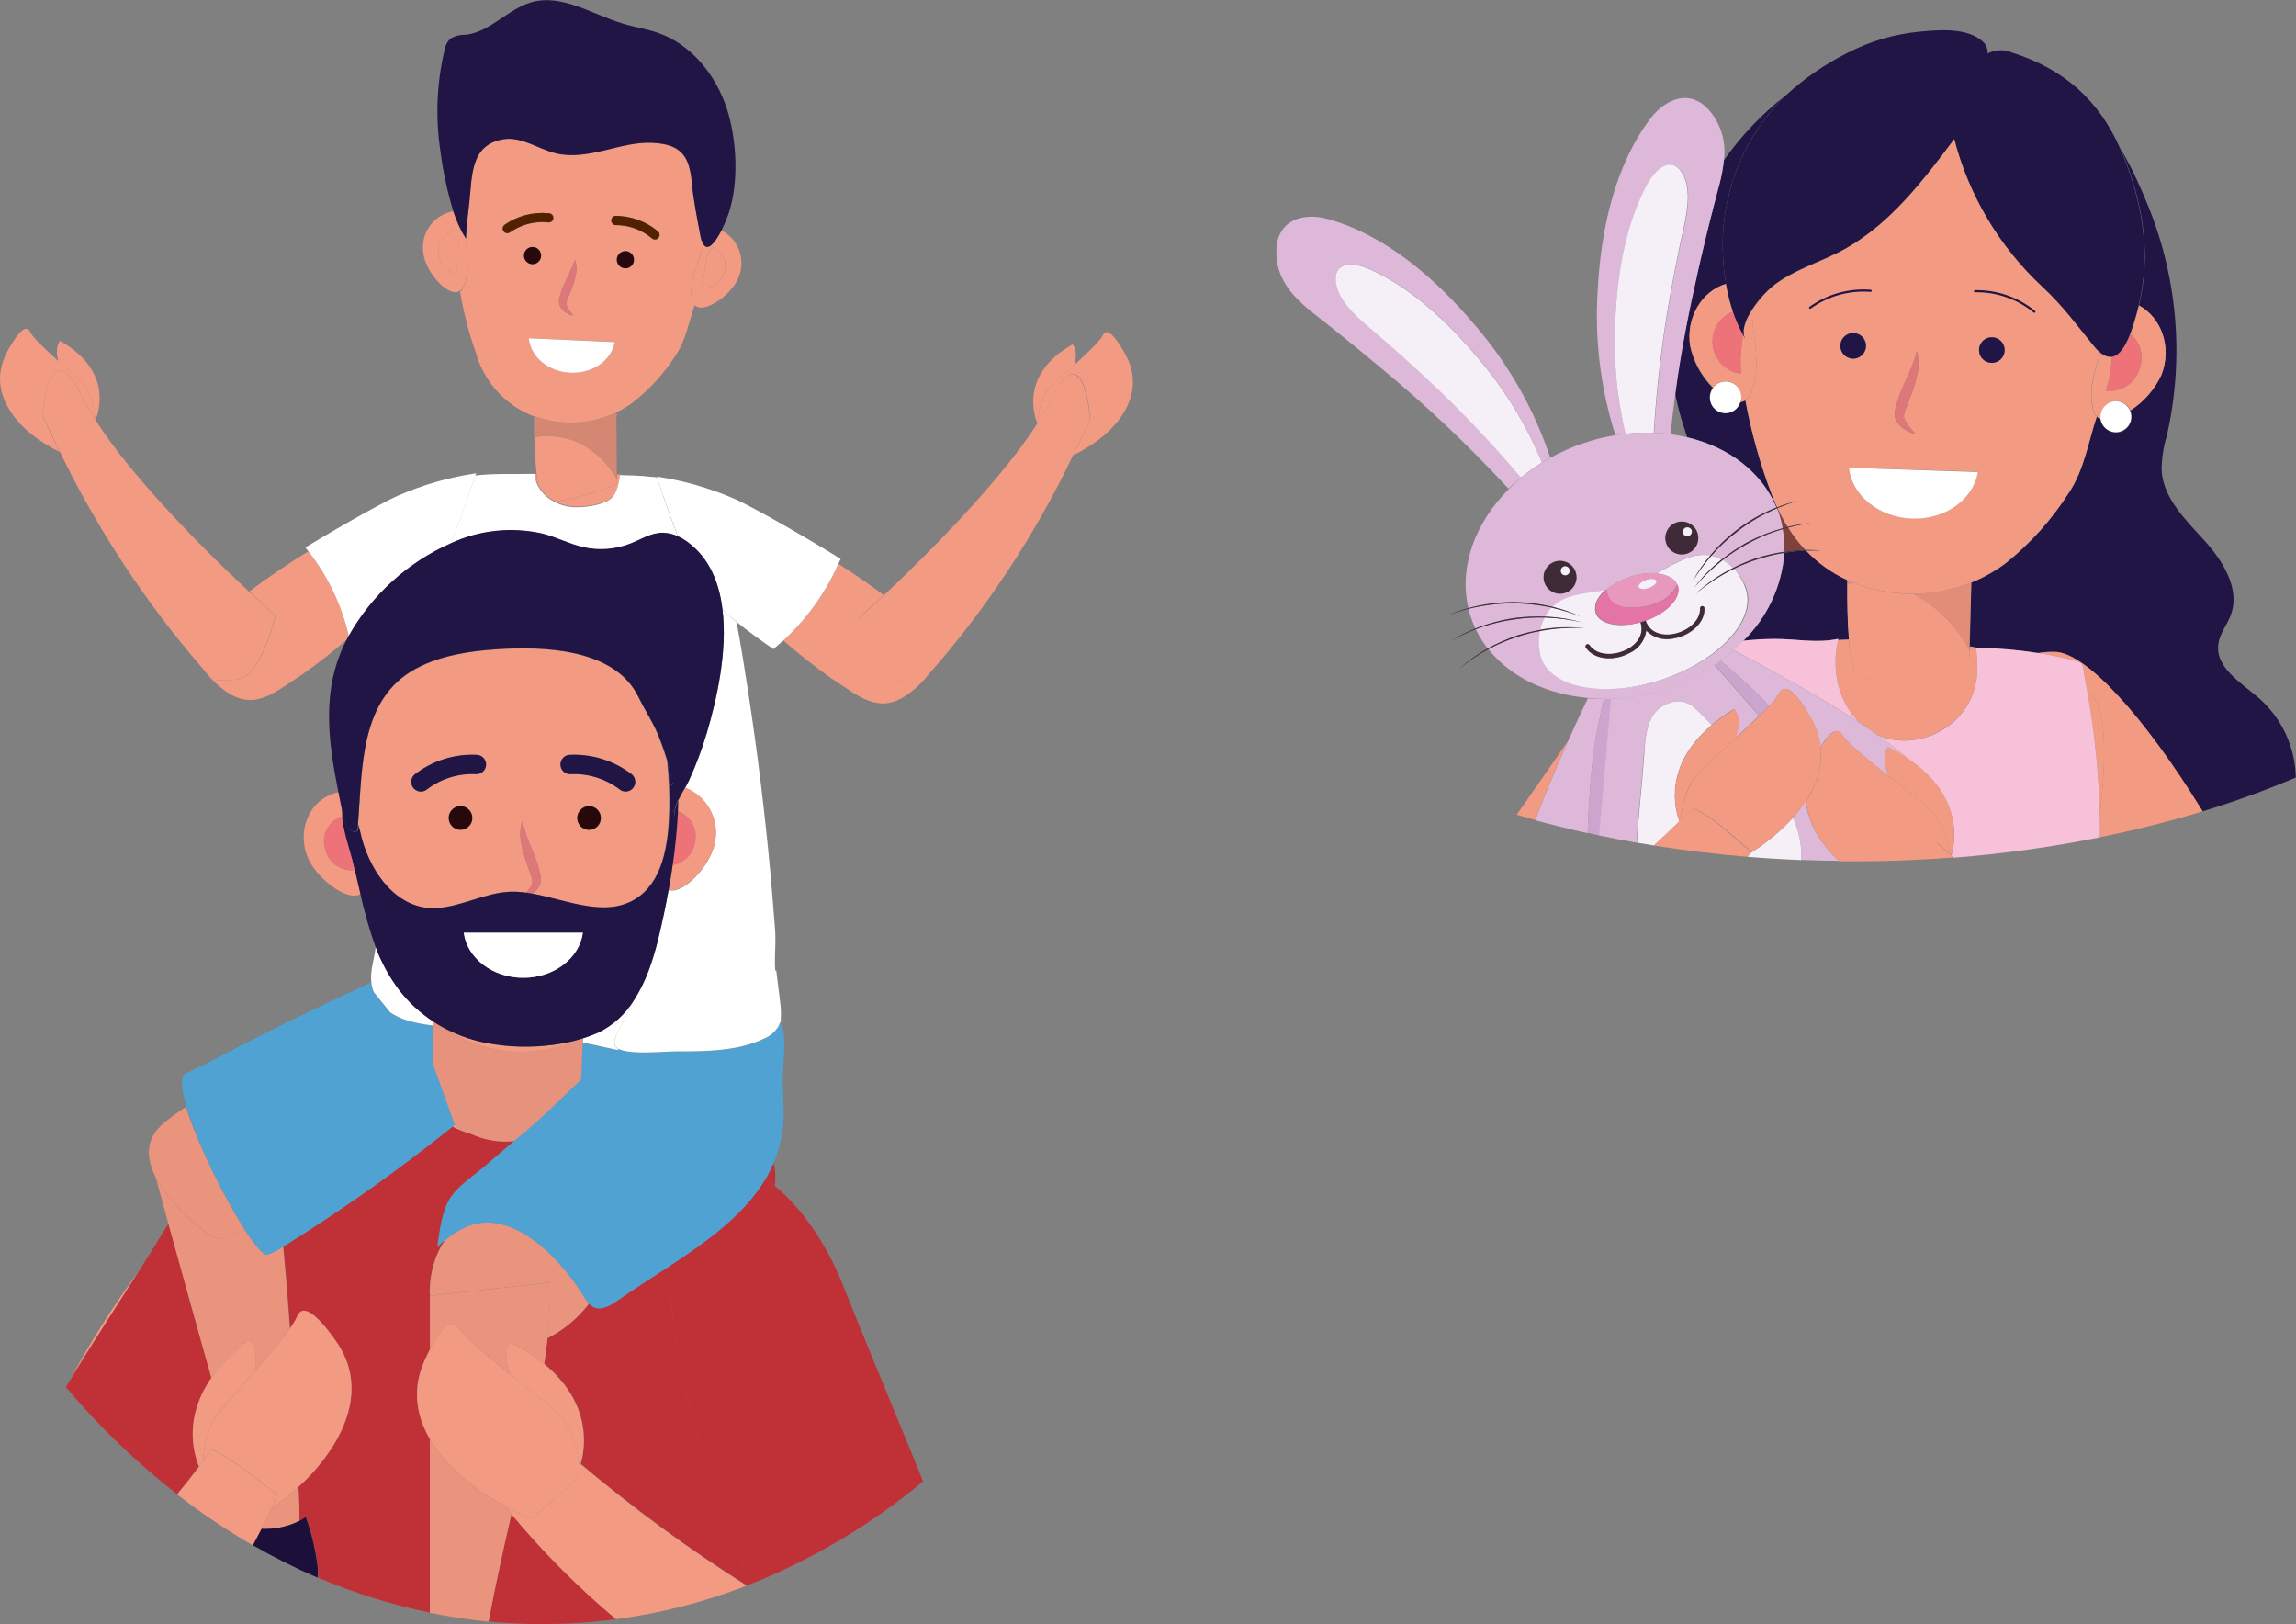 <svg width="304" height="215" viewBox="0 0 304 215" fill="none" xmlns="http://www.w3.org/2000/svg">
<rect x="0" y="0" width="304" height="215" fill="#808080" stroke="none"/>
<g clip-path="url(#clip0)">
<path d="M21.489 148.886C21.661 148.729 21.857 148.564 22.068 148.392C21.888 148.564 21.661 148.729 21.489 148.886Z" fill="#F39A83"/>
<path d="M22.294 148.211L22.779 147.834L22.294 148.211Z" fill="#F39A83"/>
<path d="M23.936 147.011L24.554 146.58L23.936 147.011Z" fill="#F39A83"/>
<path d="M19.747 152.814C19.833 153.869 20.137 154.894 20.638 155.826C20.137 154.894 19.833 153.869 19.747 152.814Z" fill="#F39A83"/>
<path d="M23.06 147.631L23.607 147.239L23.06 147.631Z" fill="#F39A83"/>
<path d="M25.311 141.748L25.687 141.569L25.311 141.748Z" fill="#50A2D3"/>
<path d="M24.655 142.055L25.218 141.796L24.655 142.055Z" fill="#50A2D3"/>
<path d="M49.122 130.034L48.575 130.3L49.474 131.406C49.288 130.969 49.169 130.506 49.122 130.034Z" fill="#50A2D3"/>
<path d="M24.233 144.729C24.143 144.317 24.093 143.897 24.084 143.475C24.093 143.897 24.143 144.317 24.233 144.729Z" fill="#50A2D3"/>
<path d="M57.299 135.766C55.189 135.492 53.148 135.099 51.554 133.962L57.416 141.161C57.323 139.475 57.284 137.617 57.299 135.766Z" fill="#50A2D3"/>
<path d="M76.95 142.957C78.464 141.531 80.081 140.221 81.789 139.036C80.225 138.722 78.701 138.346 77.146 138.056L76.95 142.957Z" fill="#50A2D3"/>
<path d="M85.05 62.962L86.269 63.087C85.871 63.04 85.464 62.994 85.05 62.962Z" fill="#F39A83"/>
<path d="M83.743 62.876L84.736 62.938L83.743 62.876Z" fill="#F39A83"/>
<path d="M73.371 66.303C74.096 66.702 74.894 66.95 75.716 67.032C77.162 67.174 79.914 66.829 80.993 65.856C81.72 65.213 82.009 63.708 82.126 62.806L83.408 62.853L81.704 62.798V64.045C81.704 64.045 76.326 66.319 73.371 66.303Z" fill="#F39A83"/>
<path d="M87.019 63.197L86.495 63.127L87.019 63.205V63.197Z" fill="#F39A83"/>
<path d="M71.197 64.123C71.126 63.715 71.064 63.237 71.009 62.719H70.79C70.837 63.209 70.975 63.685 71.197 64.123Z" fill="#F39A83"/>
<path d="M73.371 66.303C76.325 66.303 81.703 64.045 81.703 64.045V62.798L81.641 54.58L81.703 63.472C81.703 63.472 81.703 63.472 81.703 63.425C80.567 61.44 78.902 59.811 76.896 58.72C74.99 57.807 72.849 57.508 70.767 57.865C70.767 56.916 70.767 55.983 70.822 55.066H70.728C70.685 57.629 70.789 60.192 71.041 62.743C71.096 63.261 71.158 63.739 71.229 64.147C71.704 65.07 72.452 65.823 73.371 66.303Z" fill="#F39A83"/>
<path d="M71.393 55.301C71.182 55.238 70.994 55.144 70.791 55.074C70.791 55.991 70.744 56.924 70.736 57.873C72.818 57.516 74.959 57.815 76.865 58.728C78.871 59.819 80.536 61.448 81.672 63.433C81.672 63.433 81.672 63.433 81.672 63.48L81.61 54.587C78.413 56.098 74.768 56.353 71.393 55.301Z" fill="#D48873"/>
<path d="M103.364 135.484C103.396 135.187 103.396 134.887 103.364 134.59C103.349 134.839 103.309 135.086 103.247 135.327C103.31 135.374 103.333 135.429 103.364 135.484Z" fill="white"/>
<path d="M51.593 133.962C53.156 135.099 55.228 135.492 57.339 135.766V135.194C55.662 134.091 54.175 132.722 52.938 131.139C51.582 129.343 50.509 127.349 49.756 125.227C49.584 126.944 48.974 128.465 49.162 130.034C49.209 130.506 49.328 130.969 49.514 131.406L51.593 133.962Z" fill="white"/>
<path d="M81.789 139.005L81.945 138.903C81.811 138.845 81.689 138.763 81.585 138.66C80.804 137.876 82.18 136.009 82.656 135.021L83.876 132.473C82.751 134.282 81.142 135.739 79.233 136.676C78.561 136.978 77.872 137.24 77.169 137.46V138.017C78.701 138.315 80.241 138.691 81.789 139.005Z" fill="white"/>
<path d="M95.665 80.771C96.337 86.26 94.883 92.651 93.609 97.004C92.96 99.199 92.156 101.346 91.201 103.426C91.084 103.677 90.912 103.983 90.732 104.304C92.145 104.853 93.316 105.891 94.032 107.23C94.749 108.569 94.965 110.121 94.641 111.605C94.094 114.601 90.443 118.467 88.504 117.824C88.098 120.082 87.621 122.301 87.097 124.45C86.758 125.846 86.338 127.221 85.839 128.567H102.645C102.645 128.246 102.598 127.924 102.598 127.603C102.598 125.964 102.755 124.411 102.598 122.733C102.403 120.31 102.215 117.894 101.997 115.479C101.277 107.689 100.329 99.921 99.151 92.173C98.659 88.903 98.135 85.641 97.533 82.386C96.931 81.83 96.282 81.289 95.665 80.771Z" fill="white"/>
<path d="M60.425 70.036C60.175 70.686 59.917 71.329 59.644 71.98C63.434 70.219 67.699 69.761 71.775 70.679C73.644 71.149 75.371 72.067 77.247 72.49C79.296 72.947 81.434 72.786 83.391 72.028C84.814 71.478 86.174 70.6 87.699 70.577C88.416 70.578 89.124 70.742 89.77 71.055C89.7 70.875 89.622 70.686 89.551 70.498C88.639 68.088 87.787 65.657 86.995 63.205L86.471 63.127H86.245L85.025 63.002H84.713L83.72 62.939H83.376L82.094 62.892C81.977 63.794 81.687 65.299 80.96 65.942C79.882 66.915 77.13 67.26 75.684 67.118C74.861 67.036 74.064 66.788 73.339 66.389C72.405 65.908 71.645 65.146 71.166 64.209C70.946 63.747 70.819 63.246 70.791 62.735C67.961 62.782 65.475 62.649 62.927 62.947C62.145 65.325 61.311 67.688 60.425 70.036Z" fill="white"/>
<path d="M103.708 84.786C105.735 86.564 107.854 88.233 110.055 89.789C113.432 91.93 116.028 94.494 119.694 92.251L120.069 92.008C120.846 91.46 121.566 90.835 122.219 90.142C119.662 89.719 117.646 91.42 115.723 87.789C114.746 85.939 114.02 83.967 113.565 81.924C114.683 80.92 115.84 79.853 117.02 78.787C115.035 77.313 113.036 75.933 111.025 74.647C109.3 78.491 106.81 81.942 103.708 84.786Z" fill="#F39A83"/>
<path d="M122.836 89.397C122.656 89.617 122.477 89.828 122.289 90.04C122.477 89.86 122.664 89.648 122.836 89.397Z" fill="#F39A83"/>
<path d="M89.575 70.498C89.645 70.687 89.723 70.875 89.794 71.055C90.254 71.272 90.691 71.534 91.099 71.839C93.921 73.941 95.234 77.164 95.664 80.748C96.282 81.305 96.915 81.846 97.564 82.363C99.127 83.618 100.745 84.794 102.402 85.931C102.848 85.57 103.286 85.147 103.708 84.802C106.816 81.942 109.306 78.472 111.025 74.608C111.118 74.396 111.22 74.192 111.306 73.988C105.052 70.122 98.9 66.742 97.314 66.068C94.017 64.626 90.545 63.627 86.987 63.096C86.987 63.096 86.987 63.158 86.987 63.182C87.8 65.655 88.663 68.094 89.575 70.498Z" fill="white"/>
<path d="M138.721 51.623C139.26 50.996 140.738 49.694 142.223 48.33C142.817 46.33 142.012 45.593 142.012 45.593C135.023 49.514 136.946 55.081 137.361 56.062C137.369 56.038 137.382 56.017 137.4 55.999C137.431 54.776 137.845 52.627 138.721 51.623Z" fill="#F39A83"/>
<path d="M138.72 51.623C137.845 52.627 137.431 54.76 137.399 55.999C138.056 54.956 138.634 53.96 139.104 53.019C143.598 43.891 144.364 55.505 144.364 55.505C143.583 57.128 142.856 58.704 142.097 60.265C143.27 59.7 146.639 57.912 148.546 55.011C150.892 51.443 149.891 48.596 149.094 47.083C148.546 46.047 146.749 42.872 146.037 44.354C145.646 45.138 143.927 46.777 142.222 48.33C140.706 49.694 139.26 50.972 138.72 51.623Z" fill="#F39A83"/>
<path d="M115.692 87.829C117.615 91.452 119.6 89.75 122.188 90.181L122.25 90.103C122.438 89.891 122.617 89.68 122.797 89.46C130.54 80.689 137.024 70.875 142.058 60.304C142.84 58.736 143.567 57.167 144.325 55.544C144.325 55.544 143.544 43.93 139.064 53.058C138.595 53.999 138.017 54.995 137.36 56.038C137.343 56.056 137.33 56.077 137.321 56.101C132.912 62.978 124.556 71.714 116.997 78.842C115.817 79.94 114.652 81.006 113.534 81.979C113.993 84.016 114.719 85.983 115.692 87.829Z" fill="#F39A83"/>
<path d="M40.828 72.992C38.21 74.561 35.575 76.372 33.011 78.301C34.192 79.399 35.356 80.466 36.467 81.477C36.011 83.517 35.285 85.487 34.309 87.335C32.386 90.958 30.823 89.688 28.267 90.142C27.766 89.57 27.289 89.005 26.812 88.448C27.673 89.651 28.73 90.698 29.939 91.546L30.314 91.789C33.981 94.055 36.568 91.468 39.953 89.335C42.039 87.871 44.048 86.301 45.972 84.629L46.191 84.237C45.261 80.135 43.429 76.293 40.828 72.992Z" fill="#F39A83"/>
<path d="M59.667 71.98C59.917 71.329 60.175 70.686 60.449 70.035C61.34 67.688 62.171 65.32 62.943 62.931L63.036 62.656C59.47 63.178 55.99 64.174 52.687 65.621C51.241 66.232 46.05 69.063 40.438 72.466C40.578 72.639 40.696 72.819 40.828 72.992C43.422 76.284 45.251 80.115 46.183 84.206C49.249 78.781 53.978 74.493 59.667 71.98Z" fill="white"/>
<path d="M11.28 51.16C12.155 52.164 12.57 54.297 12.601 55.536C12.617 55.555 12.63 55.576 12.64 55.599C13.054 54.626 14.985 49.098 7.95 45.13C7.95 45.13 7.168 45.867 7.739 47.867C9.263 49.231 10.733 50.533 11.28 51.16Z" fill="#F39A83"/>
<path d="M10.897 52.54C11.413 53.563 11.982 54.557 12.601 55.52C12.601 54.297 12.156 52.148 11.28 51.144C10.733 50.517 9.263 49.215 7.778 47.851C6.074 46.314 4.354 44.698 3.964 43.914C3.237 42.432 1.454 45.608 0.907 46.643C0.125 48.164 -0.883 51.003 1.454 54.571C3.369 57.496 6.762 59.276 7.919 59.833C7.137 58.265 6.356 56.696 5.636 55.065C5.636 55.042 6.395 43.428 10.897 52.54Z" fill="#F39A83"/>
<path d="M34.278 87.335C35.255 85.485 35.98 83.512 36.436 81.469C35.318 80.465 34.161 79.399 32.98 78.332C25.406 71.275 17.049 62.507 12.656 55.63C12.646 55.608 12.633 55.586 12.617 55.567C11.991 54.59 11.417 53.579 10.898 52.54C6.395 43.413 5.637 55.026 5.637 55.026C6.418 56.642 7.145 58.226 7.919 59.794C12.928 70.129 19.27 79.757 26.782 88.433C27.259 88.989 27.735 89.554 28.236 90.126C30.792 89.711 32.355 90.966 34.278 87.335Z" fill="#F39A83"/>
<path d="M71.393 55.301C74.776 56.356 78.431 56.099 81.633 54.579C82.372 54.228 83.076 53.808 83.736 53.325C85.98 51.569 87.914 49.449 89.458 47.051C90.779 45.122 91.209 42.605 91.983 40.386C91.807 40.211 91.687 39.987 91.639 39.743C91.295 38.221 91.639 36.606 92.663 33.995C92.87 33.46 93.033 32.909 93.148 32.348C92.928 31.972 92.785 31.556 92.726 31.124C92.304 28.827 91.811 26.474 91.6 24.145C91.295 20.828 90.318 19.079 86.449 18.883C84.291 18.766 82.165 19.369 80.062 19.871C77.96 20.373 75.747 20.781 73.644 20.279C71.299 19.715 69.095 18.036 66.695 18.405C62.255 19.095 62.529 23.29 62.138 26.796L61.81 29.799C61.747 30.403 61.739 31.046 61.692 31.626L61.622 31.517C61.622 31.752 61.622 32.003 61.692 32.301C62.068 35.069 62.013 36.731 61.309 38.127C61.217 38.317 61.08 38.481 60.911 38.605C61.397 41.482 62.14 44.309 63.131 47.051V47.145C63.715 48.952 64.694 50.604 65.997 51.983C67.299 53.361 68.892 54.43 70.658 55.113H70.752C70.995 55.144 71.182 55.238 71.393 55.301ZM82.728 35.524C82.427 35.507 82.145 35.373 81.942 35.151C81.739 34.928 81.631 34.634 81.641 34.332C81.648 34.179 81.686 34.03 81.751 33.893C81.817 33.755 81.909 33.633 82.023 33.532C82.136 33.431 82.269 33.354 82.413 33.305C82.557 33.257 82.709 33.238 82.861 33.249C83.009 33.256 83.155 33.291 83.29 33.354C83.425 33.417 83.546 33.506 83.646 33.616C83.746 33.726 83.824 33.855 83.874 33.995C83.925 34.136 83.947 34.285 83.939 34.434C83.934 34.586 83.897 34.735 83.833 34.873C83.768 35.011 83.677 35.134 83.564 35.236C83.451 35.338 83.318 35.415 83.175 35.465C83.031 35.514 82.879 35.534 82.728 35.524ZM81.477 28.599C83.536 28.603 85.529 29.327 87.113 30.646C87.174 30.698 87.225 30.762 87.261 30.833C87.298 30.905 87.32 30.983 87.327 31.063C87.333 31.143 87.324 31.223 87.299 31.3C87.275 31.377 87.235 31.447 87.183 31.509C87.127 31.579 87.056 31.635 86.975 31.673C86.893 31.711 86.804 31.73 86.715 31.728C86.57 31.73 86.43 31.677 86.324 31.579C84.976 30.428 83.263 29.797 81.493 29.799C81.342 29.782 81.203 29.71 81.102 29.596C81.001 29.483 80.945 29.336 80.945 29.183C80.945 29.031 81.001 28.884 81.102 28.771C81.203 28.657 81.342 28.585 81.493 28.568L81.477 28.599ZM74.028 39.672C74.057 39.481 74.099 39.293 74.153 39.107C74.246 38.762 74.371 38.425 74.489 38.104C74.762 37.453 75.052 36.857 75.341 36.261C75.638 35.652 75.899 35.026 76.123 34.387C76.349 35.084 76.376 35.831 76.201 36.543C76.051 37.228 75.839 37.897 75.567 38.543C75.435 38.849 75.317 39.154 75.2 39.46C75.081 39.679 75.004 39.919 74.973 40.166C75.016 40.451 75.129 40.721 75.302 40.95C75.487 41.24 75.691 41.518 75.911 41.782C75.548 41.71 75.202 41.566 74.895 41.358C74.541 41.143 74.267 40.818 74.114 40.433C74.015 40.192 73.985 39.929 74.028 39.672ZM67.164 30.842C67.034 30.843 66.907 30.802 66.802 30.725C66.697 30.648 66.619 30.54 66.58 30.415C66.54 30.291 66.542 30.157 66.584 30.034C66.626 29.91 66.706 29.803 66.812 29.729C68.51 28.559 70.564 28.029 72.613 28.231C72.774 28.247 72.923 28.328 73.025 28.454C73.128 28.581 73.176 28.743 73.16 28.905C73.143 29.067 73.063 29.216 72.937 29.319C72.811 29.422 72.649 29.471 72.488 29.454C70.728 29.285 68.966 29.749 67.516 30.764C67.41 30.827 67.287 30.855 67.164 30.842ZM69.376 33.783C69.386 33.558 69.462 33.341 69.594 33.159C69.727 32.978 69.91 32.84 70.121 32.763C70.332 32.686 70.561 32.673 70.779 32.727C70.997 32.781 71.194 32.898 71.346 33.064C71.497 33.23 71.596 33.438 71.629 33.66C71.663 33.883 71.63 34.111 71.535 34.314C71.44 34.518 71.286 34.689 71.094 34.805C70.902 34.921 70.679 34.978 70.455 34.967C70.307 34.961 70.161 34.925 70.026 34.862C69.891 34.8 69.77 34.711 69.67 34.6C69.57 34.49 69.492 34.361 69.442 34.221C69.391 34.081 69.369 33.932 69.376 33.783ZM70.017 44.761L81.391 45.271C80.969 47.678 78.46 49.459 75.513 49.325C72.566 49.192 70.221 47.208 70.017 44.777V44.761Z" fill="#F39A83"/>
<path d="M93.148 32.379C93.032 32.941 92.87 33.492 92.663 34.026C91.631 36.621 91.295 38.253 91.639 39.774C91.687 40.018 91.806 40.242 91.983 40.417C93.202 41.593 96.861 39.076 97.767 36.778C98.262 35.645 98.306 34.364 97.892 33.199C97.478 32.033 96.637 31.07 95.54 30.505C94.774 31.979 93.804 33.312 93.148 32.379ZM94.5 32.779C95.138 33.079 95.633 33.62 95.874 34.284C96.116 34.948 96.086 35.682 95.79 36.324C95.581 36.922 95.171 37.429 94.631 37.758C94.09 38.087 93.453 38.217 92.827 38.127C92.974 37.671 93.097 37.208 93.195 36.739C93.429 35.618 93.328 33.602 94.328 32.818C94.328 32.818 94.328 32.818 94.375 32.763L94.5 32.779Z" fill="#F39A83"/>
<path d="M93.194 36.739C93.096 37.208 92.973 37.671 92.826 38.127C93.452 38.217 94.089 38.087 94.63 37.758C95.17 37.429 95.58 36.922 95.789 36.323C96.085 35.681 96.115 34.948 95.873 34.284C95.632 33.62 95.138 33.078 94.499 32.779H94.374C94.374 32.779 94.374 32.818 94.327 32.834C93.326 33.579 93.428 35.618 93.194 36.739Z" fill="#F39A83"/>
<path d="M61.309 38.057C62.013 36.661 62.091 34.998 61.692 32.23C61.692 31.971 61.637 31.721 61.622 31.446C60.959 30.36 60.434 29.196 60.058 27.98H59.972C59.347 28.093 58.749 28.328 58.214 28.672C57.679 29.016 57.216 29.463 56.853 29.987C56.49 30.51 56.234 31.101 56.098 31.724C55.963 32.347 55.951 32.991 56.064 33.618C56.408 36.12 59.472 39.523 60.903 38.488C61.069 38.378 61.209 38.23 61.309 38.057ZM60.527 36.175C59.904 36.106 59.324 35.825 58.883 35.378C58.441 34.931 58.167 34.346 58.104 33.72C57.97 33.027 58.114 32.309 58.505 31.722C58.896 31.134 59.502 30.725 60.191 30.584C60.236 30.58 60.28 30.58 60.324 30.584C60.326 30.604 60.326 30.625 60.324 30.646C61.106 31.642 60.52 33.595 60.48 34.74C60.477 35.219 60.5 35.698 60.551 36.175H60.527Z" fill="#F39A83"/>
<path d="M60.371 30.638C60.373 30.617 60.373 30.596 60.371 30.575C60.311 30.571 60.251 30.574 60.191 30.583C59.5 30.723 58.893 31.131 58.5 31.719C58.108 32.306 57.963 33.026 58.096 33.72C58.158 34.351 58.435 34.94 58.881 35.389C59.327 35.838 59.914 36.118 60.543 36.182C60.516 35.702 60.516 35.22 60.543 34.739C60.566 33.587 61.153 31.634 60.371 30.638Z" fill="#F39A83"/>
<path d="M75.512 49.341C78.459 49.474 80.984 47.694 81.39 45.287L70.017 44.777C70.22 47.208 72.565 49.208 75.512 49.341Z" fill="white"/>
<path d="M82.861 33.249C82.712 33.242 82.563 33.264 82.423 33.315C82.282 33.365 82.153 33.443 82.043 33.543C81.933 33.644 81.843 33.765 81.779 33.9C81.716 34.036 81.68 34.182 81.673 34.332C81.662 34.633 81.77 34.928 81.973 35.15C82.176 35.373 82.459 35.507 82.759 35.524C82.908 35.53 83.057 35.507 83.197 35.455C83.337 35.404 83.465 35.325 83.575 35.224C83.684 35.123 83.773 35.001 83.835 34.865C83.898 34.73 83.933 34.583 83.939 34.434C83.947 34.285 83.925 34.136 83.874 33.995C83.824 33.855 83.746 33.726 83.646 33.616C83.546 33.506 83.425 33.417 83.29 33.354C83.155 33.291 83.009 33.255 82.861 33.249Z" fill="#27090B"/>
<path d="M71.643 33.885C71.65 33.735 71.627 33.586 71.576 33.446C71.525 33.305 71.448 33.176 71.347 33.066C71.246 32.955 71.125 32.866 70.99 32.803C70.855 32.739 70.709 32.703 70.56 32.697C70.412 32.69 70.263 32.712 70.123 32.764C69.983 32.815 69.854 32.893 69.744 32.993C69.634 33.094 69.545 33.216 69.482 33.351C69.419 33.487 69.383 33.633 69.376 33.783C69.363 34.084 69.469 34.379 69.672 34.602C69.875 34.824 70.158 34.957 70.459 34.971C70.759 34.984 71.053 34.877 71.275 34.674C71.497 34.47 71.63 34.186 71.643 33.885Z" fill="#27090B"/>
<path d="M72.487 29.423C72.573 29.45 72.665 29.458 72.754 29.446C72.844 29.433 72.929 29.401 73.005 29.352C73.081 29.302 73.144 29.236 73.192 29.158C73.239 29.081 73.268 28.994 73.277 28.904C73.287 28.814 73.276 28.722 73.246 28.637C73.216 28.551 73.168 28.473 73.104 28.409C73.04 28.345 72.963 28.295 72.878 28.264C72.793 28.234 72.702 28.222 72.612 28.231C70.559 28.038 68.505 28.58 66.812 29.76C66.705 29.835 66.625 29.942 66.583 30.065C66.541 30.189 66.54 30.322 66.579 30.447C66.619 30.571 66.697 30.68 66.802 30.756C66.907 30.833 67.034 30.874 67.164 30.874C67.29 30.877 67.414 30.838 67.516 30.764C68.961 29.738 70.724 29.263 72.487 29.423Z" fill="#522200"/>
<path d="M81.492 29.799C83.258 29.788 84.97 30.408 86.322 31.548C86.429 31.645 86.569 31.698 86.713 31.697C86.803 31.699 86.892 31.68 86.973 31.642C87.055 31.604 87.126 31.547 87.182 31.477C87.234 31.416 87.273 31.345 87.298 31.268C87.323 31.192 87.332 31.111 87.325 31.031C87.319 30.951 87.297 30.873 87.26 30.802C87.223 30.73 87.173 30.667 87.112 30.615C85.528 29.295 83.535 28.572 81.476 28.568C81.325 28.585 81.186 28.657 81.085 28.771C80.984 28.884 80.928 29.031 80.928 29.183C80.928 29.336 80.984 29.483 81.085 29.596C81.186 29.71 81.325 29.782 81.476 29.799H81.492Z" fill="#522200"/>
<path d="M74.902 41.327C75.209 41.535 75.555 41.679 75.918 41.75C75.698 41.487 75.494 41.209 75.309 40.919C75.135 40.69 75.022 40.42 74.98 40.135C75.011 39.888 75.088 39.648 75.207 39.429C75.324 39.123 75.442 38.818 75.574 38.512C75.846 37.866 76.058 37.197 76.208 36.512C76.383 35.8 76.356 35.053 76.129 34.355C75.906 34.995 75.645 35.621 75.348 36.23C75.058 36.826 74.769 37.422 74.496 38.072C74.378 38.394 74.253 38.731 74.16 39.076C74.106 39.261 74.064 39.45 74.034 39.641C73.993 39.886 74.017 40.138 74.105 40.37C74.257 40.769 74.537 41.106 74.902 41.327Z" fill="#DE7778"/>
<path d="M11.272 179.108C10.553 180.331 9.873 181.578 9.193 182.817C12.179 177.932 15.329 173.109 18.393 168.255C15.83 171.743 13.453 175.366 11.272 179.108Z" fill="#F39A83"/>
<path d="M27.986 182.401C26.133 175.799 24.116 168.568 22.318 162.013C22.045 162.405 21.802 162.797 21.584 163.142C20.541 164.857 19.478 166.569 18.394 168.278C15.33 173.132 12.141 177.955 9.194 182.841L8.717 183.625C13.124 188.854 18.062 193.608 23.452 197.811C24.445 196.611 25.414 195.388 26.344 194.133C25.515 192.078 24.437 187.538 27.986 182.401Z" fill="#C03037"/>
<path d="M60.191 148.925L59.894 149.16C60.686 149.587 61.526 149.918 62.395 150.148C61.63 149.799 60.893 149.39 60.191 148.925Z" fill="#F39A83"/>
<path d="M102.583 157.002C102.718 155.972 102.673 154.926 102.45 153.912C102.13 154.666 101.759 155.397 101.34 156.1C101.77 156.379 102.184 156.68 102.583 157.002Z" fill="#C03037"/>
<path d="M99.143 208.962C93.734 195.858 89.075 182.3 88.684 168.592C88.684 168.271 88.684 167.941 88.684 167.596C86.339 169.165 83.924 170.647 81.774 172.168C80.828 172.842 79.624 173.532 78.585 173.031C78.366 172.915 78.17 172.761 78.006 172.576C77.795 172.85 77.584 173.117 77.358 173.36C76.002 174.932 74.35 176.22 72.495 177.148C72.378 178.292 72.23 179.422 72.058 180.551C78.632 185.938 77.42 192.086 76.904 193.796C83.855 199.657 91.197 205.036 98.878 209.895L99.37 209.707V209.37C99.276 209.252 99.198 209.103 99.143 208.962Z" fill="#C03037"/>
<path d="M67.719 200.461C66.757 204.586 65.725 209.236 64.686 214.663C67.031 214.883 69.376 215 71.783 215C75.051 215 78.315 214.785 81.555 214.357C76.539 210.148 71.909 205.498 67.719 200.461Z" fill="#C03037"/>
<path d="M56.189 180.166C56.354 179.798 56.604 179.257 56.909 178.661C56.909 176.308 56.909 173.901 56.909 171.548C56.804 169.332 57.284 167.128 58.3 165.157C58.504 164.793 58.734 164.445 58.988 164.114C58.613 164.428 58.206 164.742 57.886 165.079C58.191 163.095 58.488 160.327 59.59 158.617C60.692 156.908 62.889 155.527 64.413 154.194C65.609 153.151 66.844 152.124 68.071 151.058C66.125 151.258 64.16 150.933 62.38 150.116C61.511 149.887 60.671 149.555 59.879 149.128C52.748 154.865 45.282 160.17 37.523 165.016C37.835 168.278 38.132 171.888 38.414 175.846C38.779 175.357 39.094 174.831 39.352 174.277C40.352 171.736 43.612 176.246 44.62 177.728C46.098 179.9 48.06 184.103 44.73 190.361C43.361 192.792 41.599 194.979 39.516 196.83C39.563 197.999 39.61 199.183 39.649 200.391C39.649 200.736 39.649 201.049 39.649 201.347C39.948 201.188 40.235 201.007 40.508 200.806C41.275 202.925 41.799 205.125 42.072 207.362C42.141 207.858 42.159 208.36 42.127 208.86C46.908 210.905 51.885 212.457 56.979 213.494C56.979 209.26 56.979 200.571 56.979 190.541C54.251 185.946 55.259 182.268 56.189 180.166Z" fill="#C03037"/>
<path d="M70.986 148.611C72.917 146.893 74.895 144.87 76.951 142.957L77.146 138.024V137.468C76.74 137.593 76.365 137.711 75.903 137.82C75.144 138.144 74.359 138.406 73.558 138.605C70.984 139.295 68.289 139.406 65.666 138.932C63.044 138.458 60.558 137.409 58.385 135.86C58.002 135.64 57.604 135.413 57.268 135.17V135.742C57.268 137.593 57.268 139.452 57.385 141.138L60.168 148.901C60.87 149.366 61.606 149.775 62.372 150.124C64.151 150.941 66.116 151.266 68.063 151.065C69.063 150.273 70.04 149.45 70.986 148.611Z" fill="#E6927C"/>
<path d="M94.641 111.566C94.965 110.081 94.75 108.529 94.033 107.19C93.316 105.851 92.145 104.814 90.733 104.265C90.428 104.791 90.084 105.379 89.795 105.975C89.795 106.453 89.795 106.931 89.74 107.41C90.558 107.687 91.244 108.26 91.664 109.016C92.085 109.773 92.21 110.659 92.015 111.503C91.9 112.254 91.549 112.949 91.014 113.487C90.478 114.024 89.785 114.376 89.036 114.491C88.88 115.597 88.7 116.687 88.505 117.769C90.444 118.412 94.094 114.561 94.641 111.566Z" fill="#F39A83"/>
<path d="M92.014 111.504C92.203 110.663 92.075 109.782 91.655 109.031C91.235 108.28 90.553 107.711 89.74 107.434C89.615 109.786 89.38 112.186 89.036 114.53C89.791 114.413 90.488 114.056 91.024 113.511C91.56 112.966 91.908 112.262 92.014 111.504Z" fill="#EE7379"/>
<path d="M46.479 113.268C46.475 113.302 46.475 113.336 46.479 113.37C46.581 113.989 46.722 114.593 46.878 115.189C46.064 115.27 45.247 115.064 44.567 114.608C43.887 114.152 43.386 113.473 43.149 112.687C42.805 111.84 42.809 110.89 43.161 110.045C43.512 109.2 44.182 108.529 45.025 108.178C45.08 108.175 45.135 108.175 45.19 108.178C45.19 108.178 45.19 108.233 45.252 108.257C45.282 108.285 45.309 108.316 45.33 108.351C45.33 108.273 45.33 108.186 45.33 108.1C45.334 108.027 45.334 107.954 45.33 107.88C45.166 106.963 45.017 106.045 44.877 105.12C44.877 105.034 44.877 104.948 44.822 104.861C44.577 104.905 44.336 104.971 44.103 105.057C40.976 106.132 39.413 109.762 40.617 113.189C41.633 116.146 46.089 119.533 47.777 118.318L47.214 115.903C46.901 115.001 46.698 114.138 46.479 113.268Z" fill="#F39A83"/>
<path d="M45.198 108.139C45.144 108.136 45.089 108.136 45.034 108.139C44.191 108.49 43.521 109.161 43.169 110.006C42.818 110.851 42.814 111.801 43.158 112.648C43.388 113.444 43.888 114.134 44.572 114.598C45.256 115.062 46.081 115.271 46.902 115.189C46.746 114.593 46.605 113.989 46.504 113.37C46.5 113.336 46.5 113.302 46.504 113.268C46.394 112.837 46.293 112.413 46.191 111.982C45.807 110.784 45.522 109.557 45.339 108.312C45.317 108.277 45.291 108.246 45.261 108.218C45.261 108.218 45.222 108.163 45.198 108.139Z" fill="#EE7379"/>
<path d="M84.517 92.26C81.391 85.798 71.815 85.563 65.702 85.986C62.051 86.229 58.331 86.81 55.102 88.527C47.653 92.503 47.989 101.591 47.402 109.127C47.574 109.747 47.707 110.374 47.864 110.978C49.083 115.558 52.608 120.577 57.893 120.2C61.184 119.957 64.146 118.201 67.469 118.044C68.208 118.02 68.948 118.062 69.681 118.169L69.923 117.871C70.191 117.573 70.387 117.216 70.494 116.828C70.491 116.459 70.408 116.095 70.251 115.762L69.798 114.452C69.461 113.55 69.199 112.622 69.016 111.676C68.81 110.695 68.856 109.678 69.149 108.72C69.364 109.635 69.651 110.532 70.009 111.402C70.345 112.256 70.728 113.103 71.041 114.013C71.208 114.474 71.347 114.946 71.455 115.425C71.519 115.683 71.566 115.945 71.596 116.209C71.641 116.53 71.6 116.857 71.479 117.158C71.257 117.639 70.894 118.041 70.439 118.31C75.223 119.173 80.531 121.745 84.658 118.616C87.965 116.115 88.496 111.151 88.567 107.324C88.624 105.104 88.532 102.882 88.293 100.674C87.941 99.513 87.511 98.423 87.394 98.047C86.675 95.961 85.463 94.204 84.517 92.26ZM60.973 109.865C60.663 109.865 60.361 109.773 60.104 109.6C59.847 109.428 59.647 109.183 59.528 108.896C59.41 108.61 59.379 108.295 59.439 107.99C59.5 107.686 59.648 107.407 59.867 107.187C60.086 106.968 60.364 106.819 60.668 106.758C60.971 106.698 61.285 106.729 61.571 106.847C61.857 106.966 62.101 107.167 62.273 107.425C62.444 107.683 62.536 107.986 62.536 108.296C62.536 108.712 62.371 109.111 62.078 109.405C61.785 109.699 61.387 109.865 60.973 109.865ZM63.013 102.485C60.67 102.372 58.363 103.094 56.501 104.524C56.278 104.699 56.003 104.793 55.72 104.791C55.454 104.789 55.195 104.704 54.98 104.548C54.764 104.392 54.602 104.173 54.516 103.92C54.43 103.668 54.425 103.395 54.5 103.139C54.576 102.884 54.729 102.658 54.938 102.493C57.288 100.691 60.199 99.782 63.154 99.929C63.321 99.938 63.485 99.981 63.636 100.053C63.787 100.126 63.922 100.228 64.034 100.353C64.146 100.479 64.232 100.625 64.287 100.783C64.343 100.942 64.367 101.11 64.357 101.278C64.348 101.446 64.306 101.61 64.234 101.762C64.161 101.913 64.059 102.049 63.934 102.161C63.81 102.273 63.664 102.359 63.506 102.415C63.348 102.471 63.18 102.495 63.013 102.485ZM75.418 99.929C78.375 99.784 81.288 100.693 83.642 102.493C83.885 102.71 84.037 103.01 84.067 103.335C84.097 103.659 84.004 103.983 83.805 104.241C83.607 104.499 83.318 104.672 82.998 104.724C82.677 104.777 82.349 104.705 82.079 104.524C80.215 103.098 77.909 102.376 75.567 102.485C75.4 102.494 75.232 102.47 75.074 102.414C74.916 102.358 74.771 102.271 74.647 102.158C74.522 102.046 74.421 101.91 74.349 101.758C74.277 101.606 74.235 101.442 74.226 101.274C74.218 101.106 74.242 100.938 74.298 100.78C74.354 100.621 74.44 100.475 74.552 100.351C74.665 100.226 74.8 100.124 74.951 100.052C75.103 99.98 75.267 99.938 75.434 99.929H75.418ZM79.569 108.288C79.569 108.599 79.478 108.902 79.306 109.16C79.134 109.418 78.89 109.619 78.604 109.737C78.318 109.856 78.004 109.887 77.701 109.827C77.397 109.766 77.119 109.617 76.9 109.397C76.682 109.178 76.533 108.899 76.472 108.594C76.412 108.29 76.443 107.975 76.561 107.688C76.68 107.402 76.88 107.157 77.137 106.984C77.394 106.812 77.697 106.72 78.006 106.72C78.421 106.72 78.818 106.885 79.111 107.179C79.404 107.474 79.569 107.872 79.569 108.288Z" fill="#F39A83"/>
<path d="M73.59 138.628C74.391 138.43 75.175 138.168 75.935 137.844C72.048 138.754 68.011 138.813 64.1 138.017C62.116 137.604 60.209 136.882 58.448 135.876C60.616 137.421 63.096 138.469 65.713 138.945C68.33 139.42 71.019 139.312 73.59 138.628Z" fill="#F39A83"/>
<path d="M45.292 107.841C45.292 107.606 45.292 107.379 45.292 107.159C45.143 106.469 45.002 105.779 44.862 105.081C44.979 106.006 45.128 106.924 45.292 107.841Z" fill="#F39A83"/>
<path d="M47.176 115.864C47.004 115.119 46.824 114.382 46.636 113.66C46.496 113.111 46.332 112.547 46.167 111.982C46.269 112.413 46.371 112.837 46.48 113.268C46.699 114.138 46.902 115.001 47.176 115.864Z" fill="#F39A83"/>
<path d="M60.973 106.712C60.663 106.712 60.361 106.804 60.104 106.976C59.847 107.149 59.647 107.394 59.528 107.68C59.41 107.967 59.379 108.282 59.439 108.586C59.499 108.89 59.648 109.17 59.867 109.389C60.086 109.609 60.364 109.758 60.668 109.819C60.971 109.879 61.285 109.848 61.571 109.729C61.856 109.611 62.101 109.41 62.273 109.152C62.444 108.894 62.536 108.59 62.536 108.28C62.536 107.864 62.371 107.465 62.078 107.171C61.785 106.877 61.387 106.712 60.973 106.712Z" fill="#27090B"/>
<path d="M76.427 108.288C76.427 108.598 76.519 108.902 76.69 109.159C76.862 109.417 77.106 109.618 77.392 109.737C77.677 109.856 77.992 109.887 78.295 109.826C78.598 109.766 78.877 109.616 79.096 109.397C79.314 109.178 79.463 108.898 79.523 108.594C79.584 108.29 79.553 107.974 79.434 107.688C79.316 107.401 79.116 107.156 78.859 106.984C78.602 106.812 78.299 106.72 77.99 106.72C77.576 106.72 77.178 106.885 76.885 107.179C76.591 107.473 76.427 107.872 76.427 108.288Z" fill="#27090B"/>
<path d="M75.551 102.485C77.893 102.375 80.199 103.097 82.063 104.524C82.287 104.697 82.562 104.791 82.845 104.791C83.11 104.789 83.369 104.704 83.585 104.548C83.8 104.392 83.962 104.172 84.048 103.92C84.134 103.668 84.139 103.395 84.064 103.139C83.988 102.883 83.835 102.658 83.626 102.493C81.274 100.694 78.365 99.786 75.411 99.929C75.243 99.937 75.079 99.979 74.928 100.051C74.777 100.124 74.641 100.225 74.529 100.35C74.417 100.475 74.33 100.621 74.275 100.779C74.219 100.938 74.194 101.106 74.203 101.274C74.212 101.441 74.253 101.606 74.325 101.758C74.397 101.909 74.499 102.045 74.623 102.158C74.748 102.27 74.893 102.357 75.051 102.413C75.209 102.469 75.376 102.494 75.543 102.485H75.551Z" fill="#201544"/>
<path d="M63.154 99.929C60.199 99.782 57.288 100.691 54.938 102.493C54.729 102.658 54.576 102.884 54.501 103.139C54.425 103.395 54.431 103.668 54.517 103.92C54.602 104.173 54.764 104.392 54.98 104.548C55.196 104.704 55.454 104.789 55.72 104.791C56.003 104.793 56.278 104.699 56.502 104.524C58.364 103.094 60.671 102.371 63.013 102.485C63.351 102.504 63.683 102.387 63.935 102.161C64.187 101.934 64.339 101.617 64.358 101.278C64.376 100.939 64.26 100.606 64.034 100.353C63.808 100.1 63.492 99.948 63.154 99.929Z" fill="#201544"/>
<path d="M71.479 117.126C71.601 116.825 71.641 116.498 71.596 116.177C71.566 115.913 71.519 115.651 71.456 115.393C71.347 114.914 71.209 114.443 71.041 113.981C70.729 113.072 70.346 112.225 70.01 111.37C69.652 110.5 69.364 109.604 69.15 108.688C68.856 109.646 68.81 110.664 69.017 111.644C69.2 112.59 69.461 113.519 69.799 114.42L70.252 115.73C70.408 116.064 70.491 116.428 70.494 116.796C70.387 117.184 70.192 117.541 69.924 117.839L69.681 118.137L70.463 118.263C70.907 117.994 71.261 117.598 71.479 117.126Z" fill="#DE7778"/>
<path d="M111.401 169.619C109.97 166.02 106.711 160.28 102.583 157.002C102.185 156.68 101.77 156.379 101.34 156.1C98.51 160.805 93.594 164.365 88.661 167.596C88.661 167.941 88.661 168.271 88.661 168.592C89.052 182.331 93.711 195.858 99.12 208.962C99.175 209.103 99.237 209.252 99.3 209.393C99.363 209.534 99.386 209.589 99.425 209.691C107.68 206.386 115.368 201.806 122.212 196.117C121.891 195.333 121.578 194.486 121.242 193.678C117.967 185.664 114.606 177.673 111.401 169.619Z" fill="#C03037"/>
<path d="M61.903 162.327C60.855 162.766 59.879 163.364 59.011 164.099C58.757 164.429 58.527 164.778 58.323 165.142C57.307 167.112 56.827 169.317 56.932 171.533L72.839 169.761C72.847 172.23 72.724 174.699 72.472 177.155C74.326 176.227 75.978 174.94 77.334 173.368C77.561 173.101 77.772 172.835 77.983 172.584C77.705 172.268 77.461 171.924 77.256 171.556C74.395 166.875 68.008 159.896 61.903 162.327Z" fill="#EA947E"/>
<path d="M103.075 135.884C102.615 136.637 101.924 137.22 101.105 137.546C97.58 139.193 93.288 139.232 89.489 139.209C88.145 139.209 83.509 139.695 81.946 138.903L81.79 139.005C80.082 140.19 78.465 141.5 76.951 142.926C74.895 144.839 72.917 146.847 70.987 148.58C70.041 149.419 69.064 150.242 68.094 151.058C66.867 152.093 65.632 153.12 64.436 154.195C62.873 155.528 60.723 156.9 59.613 158.617C58.503 160.335 58.214 163.095 57.909 165.079C58.261 164.742 58.636 164.428 59.011 164.115C59.879 163.379 60.855 162.782 61.903 162.342C68 159.896 74.41 166.875 77.256 171.549C77.461 171.916 77.705 172.26 77.983 172.576C78.147 172.761 78.343 172.915 78.561 173.031C79.601 173.533 80.805 172.843 81.751 172.168C83.9 170.647 86.284 169.157 88.661 167.596C93.593 164.365 98.51 160.829 101.34 156.1C101.759 155.397 102.13 154.666 102.45 153.912C103.449 151.535 103.887 148.959 103.732 146.384C103.732 145.451 103.661 144.518 103.638 143.569C103.599 141.561 103.919 139.593 103.833 137.593C103.834 136.864 103.674 136.144 103.364 135.484C103.364 135.429 103.31 135.374 103.278 135.327C103.233 135.52 103.165 135.707 103.075 135.884Z" fill="#50A2D3"/>
<path d="M66.781 199.324C63.555 197.667 60.687 195.388 58.338 192.62C57.816 191.967 57.34 191.278 56.916 190.557C56.916 200.587 56.916 209.276 56.916 213.51C59.481 214.034 62.072 214.424 64.678 214.679C65.718 209.252 66.749 204.602 67.711 200.477C67.414 200.077 67.085 199.709 66.781 199.324Z" fill="#EA947E"/>
<path d="M56.931 171.549C56.931 173.901 56.931 176.254 56.931 178.661C57.979 176.638 59.667 174.034 60.777 175.83C61.559 177.061 64.615 179.587 67.64 181.994C66.358 178.857 67.562 177.689 67.562 177.689C69.159 178.486 70.666 179.453 72.057 180.575C72.229 179.445 72.377 178.316 72.495 177.171C72.747 174.715 72.87 172.246 72.862 169.776L56.931 171.549Z" fill="#EA947E"/>
<path d="M27.985 182.402C29.376 180.454 31.068 178.742 32.996 177.328C32.996 177.328 34.395 178.261 33.684 181.578C35.497 179.508 37.303 177.391 38.374 175.846C38.093 171.883 37.795 168.273 37.483 165.016C36.799 165.503 36.045 165.881 35.247 166.138C34.63 165.902 33.606 164.648 32.417 162.821C31.268 163.26 30.229 163.605 29.353 163.926C29.27 163.956 29.183 163.972 29.095 163.973C28.47 163.973 27.813 163.464 27.157 163.103C27.157 163.103 26.422 162.554 25.413 161.644C23.491 159.997 21.867 158.028 20.614 155.826C21.145 157.786 21.708 159.849 22.294 161.989C24.116 168.6 26.133 175.799 27.985 182.402Z" fill="#EA947E"/>
<path d="M35.888 199.771C35.482 200.657 35.06 201.528 34.622 202.39C36.356 202.472 38.082 202.113 39.641 201.347C39.641 201.049 39.641 200.736 39.641 200.391C39.641 199.183 39.555 198.038 39.508 196.831C38.364 197.886 37.155 198.868 35.888 199.771Z" fill="#EA947E"/>
<path d="M42.047 207.362C41.774 205.125 41.25 202.925 40.484 200.806C40.211 201.007 39.923 201.188 39.624 201.347C38.066 202.113 36.339 202.472 34.606 202.39C34.23 203.112 33.824 203.833 33.456 204.547C36.238 206.148 39.109 207.589 42.055 208.86C42.103 208.361 42.101 207.86 42.047 207.362Z" fill="#1C0F39"/>
<path d="M25.437 161.644C26.445 162.554 27.18 163.103 27.18 163.103C27.837 163.463 28.493 164.004 29.119 163.973C29.207 163.972 29.294 163.956 29.377 163.926C30.252 163.636 31.292 163.259 32.441 162.82C29.681 158.57 26.062 151.238 24.624 146.509L24.522 146.58L23.905 147.011C23.795 147.082 23.678 147.16 23.576 147.239L23.029 147.631L22.748 147.842L22.263 148.219L22.037 148.391C21.825 148.564 21.63 148.729 21.458 148.885C21.276 149.048 21.104 149.221 20.942 149.403C20.52 149.86 20.194 150.398 19.983 150.984C19.773 151.57 19.681 152.192 19.715 152.814C19.802 153.869 20.105 154.894 20.606 155.825C21.869 158.03 23.504 159.999 25.437 161.644Z" fill="#EA947E"/>
<path d="M32.441 162.82C33.63 164.648 34.654 165.902 35.271 166.138C36.075 165.882 36.834 165.504 37.522 165.016C45.295 160.182 52.773 154.887 59.918 149.16L60.215 148.925L57.417 141.153L51.593 133.962L49.514 131.406L48.615 130.3C33.997 137.06 29.932 139.562 25.727 141.569L25.351 141.749L25.258 141.796L24.695 142.055H24.624C24.241 142.228 24.085 142.714 24.101 143.443C24.11 143.865 24.16 144.285 24.249 144.698C24.347 145.227 24.473 145.75 24.624 146.266L24.695 146.494C26.063 151.238 29.705 158.57 32.441 162.82Z" fill="#50A2D3"/>
<path d="M85.839 128.528C85.329 129.903 84.671 131.218 83.877 132.449L82.657 134.998C82.18 135.986 80.836 137.813 81.586 138.636C81.69 138.739 81.812 138.822 81.946 138.879C83.509 139.663 88.145 139.177 89.489 139.185C93.304 139.185 97.58 139.185 101.105 137.523C101.924 137.197 102.615 136.613 103.075 135.86C103.165 135.683 103.233 135.496 103.278 135.303C103.341 135.062 103.38 134.815 103.396 134.566C103.42 134.043 103.399 133.518 103.333 132.998C103.177 131.492 102.942 129.987 102.778 128.473H85.839V128.528Z" fill="white"/>
<path d="M28.439 187.726C29.22 186.589 31.456 184.134 33.684 181.578C34.395 178.261 32.996 177.328 32.996 177.328C31.068 178.741 29.376 180.454 27.985 182.401C24.436 187.538 25.515 192.078 26.352 194.164C26.531 193.929 26.695 193.686 26.867 193.45C26.992 191.514 27.454 189.13 28.439 187.726Z" fill="#F39A83"/>
<path d="M33.683 181.578C31.455 184.135 29.243 186.589 28.438 187.726C27.453 189.13 26.992 191.514 26.875 193.419C27.25 192.902 27.656 192.392 27.992 191.851C31.033 193.153 33.839 195.772 36.739 197.866C36.474 198.501 36.177 199.12 35.895 199.748C37.162 198.853 38.37 197.878 39.515 196.831C41.593 194.978 43.349 192.792 44.713 190.361C48.043 184.088 46.081 179.9 44.603 177.728C43.595 176.246 40.335 171.737 39.335 174.278C39.077 174.831 38.763 175.357 38.397 175.846C37.302 177.391 35.497 179.508 33.683 181.578Z" fill="#F39A83"/>
<path d="M34.622 202.39C35.059 201.528 35.481 200.657 35.888 199.771C36.169 199.144 36.466 198.524 36.732 197.889C33.832 195.788 31.026 193.184 27.985 191.875C27.625 192.392 27.242 192.902 26.867 193.443C26.695 193.678 26.531 193.921 26.351 194.156C25.421 195.411 24.452 196.635 23.459 197.834C26.64 200.306 29.985 202.557 33.472 204.57C33.871 203.833 34.246 203.104 34.622 202.39Z" fill="#F39A83"/>
<path d="M76.88 193.819C76.833 193.992 76.787 194.117 76.763 194.188C76.83 194.551 76.811 194.924 76.708 195.278C76.294 196.015 70.455 201.034 70.455 201.034C69.198 200.543 67.973 199.972 66.789 199.324C67.093 199.709 67.422 200.109 67.727 200.461C71.917 205.498 76.547 210.148 81.563 214.357C87.483 213.568 93.29 212.078 98.862 209.919C91.178 205.06 83.834 199.681 76.88 193.819Z" fill="#F39A83"/>
<path d="M67.539 177.688C67.539 177.688 66.335 178.857 67.617 181.994C70.267 184.103 72.886 186.126 73.871 187.099C75.528 188.738 76.568 192.329 76.755 194.156C76.755 194.086 76.826 193.96 76.872 193.788C77.388 192.078 78.6 185.946 72.026 180.543C70.636 179.433 69.132 178.476 67.539 177.688Z" fill="#F39A83"/>
<path d="M73.879 187.099C72.886 186.126 70.267 184.103 67.625 181.994C64.6 179.586 61.528 177.061 60.762 175.83C59.652 174.034 57.964 176.614 56.916 178.661C56.611 179.257 56.361 179.798 56.197 180.166C55.267 182.268 54.258 185.946 56.924 190.541C57.348 191.267 57.824 191.962 58.347 192.619C60.695 195.388 63.564 197.666 66.789 199.324C67.974 199.972 69.198 200.543 70.455 201.034C70.455 201.034 76.302 196.015 76.709 195.278C76.812 194.924 76.831 194.55 76.763 194.188C76.607 192.329 75.536 188.738 73.879 187.099Z" fill="#F39A83"/>
<path d="M52.898 131.139C54.136 132.722 55.622 134.091 57.299 135.194C57.666 135.437 58.034 135.664 58.417 135.884C60.187 136.89 62.105 137.61 64.1 138.017C68.021 138.806 72.066 138.737 75.958 137.813C76.388 137.703 76.794 137.585 77.201 137.46C77.904 137.24 78.593 136.978 79.265 136.676C81.174 135.739 82.783 134.282 83.908 132.473C84.702 131.241 85.36 129.926 85.87 128.552C86.369 127.205 86.789 125.83 87.128 124.435C87.652 122.286 88.129 120.067 88.535 117.808C88.731 116.726 88.911 115.636 89.067 114.53C89.411 112.178 89.645 109.825 89.771 107.434C89.771 106.955 89.771 106.477 89.825 105.998C89.437 106.654 89.28 107.422 89.38 108.179C88.989 106.79 89.216 105.191 89.153 103.677C89.02 103.818 88.895 103.967 88.754 104.109C89.153 103.716 88.801 102.132 88.364 100.666C88.603 102.874 88.695 105.096 88.637 107.316C88.528 111.143 87.996 116.107 84.729 118.608C80.601 121.745 75.293 119.165 70.51 118.302L69.728 118.177C68.996 118.07 68.255 118.028 67.516 118.051C64.209 118.208 61.262 119.965 57.94 120.208C52.656 120.584 49.13 115.566 47.911 110.986C47.754 110.382 47.621 109.755 47.45 109.135C47.45 109.41 47.45 109.692 47.387 109.959C46.605 110.547 45.761 109.316 45.566 108.39C45.48 107.998 45.394 107.606 45.315 107.206C45.315 107.426 45.315 107.653 45.315 107.888C45.319 107.961 45.319 108.035 45.315 108.108C45.315 108.194 45.315 108.28 45.315 108.359C45.491 109.603 45.768 110.83 46.144 112.029C46.308 112.593 46.472 113.158 46.613 113.707C46.801 114.428 46.98 115.166 47.152 115.911L47.715 118.326C48.227 120.682 48.887 123.002 49.693 125.274C50.457 127.381 51.538 129.359 52.898 131.139ZM69.314 129.446C65.225 129.446 61.864 126.834 61.426 123.47H77.177C76.74 126.834 73.371 129.446 69.282 129.446H69.314Z" fill="#201544"/>
<path d="M45.269 107.159C45.347 107.551 45.433 107.943 45.519 108.343C45.714 109.292 46.566 110.523 47.34 109.912C47.34 109.645 47.387 109.363 47.403 109.088C47.989 101.552 47.653 92.463 55.102 88.488C58.331 86.77 62.052 86.19 65.702 85.947C71.815 85.539 81.336 85.774 84.518 92.22C85.463 94.165 86.675 95.922 87.433 97.976C87.574 98.353 87.981 99.443 88.332 100.603C88.77 102.07 89.114 103.654 88.723 104.046C88.864 103.905 88.989 103.756 89.122 103.615C89.184 105.128 88.958 106.751 89.349 108.116C89.249 107.36 89.406 106.592 89.794 105.936C90.083 105.34 90.427 104.752 90.732 104.226C90.912 103.905 91.084 103.599 91.201 103.348C92.156 101.268 92.96 99.121 93.609 96.925C94.898 92.573 96.337 86.213 95.665 80.693C95.235 77.109 93.921 73.886 91.1 71.784C90.692 71.48 90.254 71.217 89.794 71C89.148 70.687 88.44 70.523 87.723 70.522C86.159 70.522 84.838 71.424 83.415 71.973C81.458 72.731 79.32 72.892 77.271 72.435C75.395 72.012 73.668 71.094 71.799 70.624C67.723 69.706 63.458 70.164 59.667 71.926C53.978 74.439 49.249 78.726 46.183 84.151L45.964 84.543C45.652 85.147 45.362 85.759 45.112 86.37C42.681 92.314 43.549 98.596 44.784 104.767C44.784 104.854 44.823 104.94 44.839 105.026C44.979 105.779 45.12 106.469 45.269 107.159Z" fill="#201544"/>
<path d="M61.395 123.47C61.832 126.834 65.194 129.446 69.282 129.446C73.37 129.446 76.739 126.834 77.177 123.47H61.395Z" fill="white"/>
<path d="M61.621 31.485L61.691 31.595C61.738 31.015 61.746 30.372 61.808 29.768L62.137 26.827C62.528 23.322 62.254 19.126 66.694 18.436C69.094 18.068 71.283 19.746 73.643 20.31C75.746 20.812 77.951 20.404 80.061 19.903C82.172 19.401 84.29 18.797 86.448 18.915C90.356 19.111 91.294 20.859 91.599 24.176C91.81 26.529 92.302 28.881 92.725 31.156C92.784 31.587 92.927 32.003 93.147 32.379C93.788 33.312 94.773 31.979 95.539 30.466C95.938 29.677 96.278 28.859 96.555 28.019C97.782 24.098 97.548 19.017 96.461 15.111C96.383 14.845 96.305 14.57 96.219 14.327C94.765 9.92 91.591 5.96 87.245 4.391C85.681 3.819 83.993 3.607 82.391 3.098C78.396 1.89 74.441 -0.823 70.415 0.282C67.288 1.145 64.943 4.203 61.715 4.595C61.004 4.57 60.3 4.735 59.674 5.074C59.2 5.526 58.899 6.131 58.822 6.783C57.819 11.11 57.644 15.589 58.306 19.981C58.657 22.704 59.235 25.393 60.034 28.019C60.417 29.236 60.95 30.401 61.621 31.485Z" fill="#201544"/>
</g>
<g clip-path="url(#clip1)">
<path d="M226.862 27.439C226.139 30.243 225.445 33.065 224.782 35.905C223.6 41.083 222.538 46.44 221.79 52.074C222.022 53.239 222.306 54.397 222.643 55.541C222.875 56.288 223.137 57.102 223.391 57.887C228.844 59.179 233.258 62.452 235.21 67.189H235.3C235.075 66.696 234.858 66.195 234.656 65.695C234.642 65.646 234.625 65.599 234.604 65.553C233.057 61.48 231.88 57.276 231.088 52.993C230.867 53.15 230.61 53.247 230.34 53.276C230.147 53.758 229.777 54.149 229.306 54.369C228.836 54.589 228.299 54.623 227.804 54.462C227.31 54.301 226.895 53.959 226.643 53.505C226.392 53.05 226.323 52.517 226.45 52.014C226.519 51.778 226.628 51.556 226.772 51.356C225.27 49.84 224.232 47.927 223.78 45.842C223.211 42.106 225.276 38.58 228.537 37.623C228.28 36.104 228.132 34.568 228.096 33.028C227.945 25.847 230.58 18.886 235.449 13.601C235.764 13.265 236.085 12.944 236.422 12.63C233.289 15.078 230.534 17.973 228.246 21.223C228.128 22.32 227.926 23.407 227.64 24.473C227.348 25.459 227.124 26.453 226.862 27.439Z" fill="#201544"/>
<path d="M208.55 5.233L208.415 5.068C208.422 5.143 208.422 5.218 208.415 5.293L208.55 5.233Z" fill="#7E423B"/>
<path d="M235.576 68.063C235.782 68.671 235.942 69.292 236.055 69.924L236.728 69.752C236.227 68.944 235.778 68.105 235.381 67.241L235.284 67.286C235.352 67.51 235.449 67.802 235.576 68.063Z" fill="#7E423B"/>
<path d="M298.958 92.302C296.602 90.307 293.258 88.29 293.722 85.226C293.909 83.851 294.881 82.723 295.367 81.415C296.654 77.949 294.313 74.235 291.822 71.5C289.331 68.766 286.391 65.904 286.204 62.213C286.219 60.673 286.453 59.144 286.899 57.67C289.277 47.215 288.287 36.276 284.072 26.416C283.735 25.609 283.369 24.772 282.98 23.92C282.324 22.472 281.59 21.06 280.78 19.691C281.02 20.221 281.244 20.767 281.461 21.335C283.855 27.693 284.775 33.902 283.212 40.44C286.204 42.069 287.58 45.977 286.204 49.586C285.301 51.539 283.855 53.191 282.037 54.345C282.142 54.581 282.2 54.835 282.209 55.092C282.244 55.62 282.071 56.141 281.729 56.544C281.386 56.947 280.9 57.202 280.373 57.254C279.847 57.307 279.32 57.153 278.905 56.824C278.489 56.496 278.218 56.02 278.147 55.496C277.95 55.427 277.769 55.318 277.616 55.175C276.509 58.492 275.926 62.243 273.988 65.149C271.718 68.74 268.867 71.929 265.55 74.586C264.156 75.628 262.629 76.479 261.01 77.119L260.808 85.607L261.63 85.757C264.386 85.803 267.135 86.038 269.859 86.459C270.578 86.338 271.307 86.285 272.036 86.302C276.12 86.347 283.84 94.76 291.627 107.41C295.82 106.134 299.942 104.637 303.977 102.927C303.936 100.903 303.468 98.91 302.603 97.079C301.738 95.249 300.496 93.621 298.958 92.302Z" fill="#201544"/>
<path d="M243.401 84.576C243.404 84.626 243.404 84.675 243.401 84.725L244.83 84.665C244.65 82.476 244.568 79.697 244.598 76.768C242.554 75.829 240.709 74.511 239.159 72.882C238.192 72.92 237.227 73.017 236.272 73.174C235.939 77.603 233.994 81.758 230.804 84.852C232.21 84.703 233.624 84.635 234.993 84.606C237.82 84.546 240.528 85.188 243.401 84.576Z" fill="#201544"/>
<path d="M236.249 73.039C237.178 72.896 238.115 72.816 239.054 72.8C238.19 71.884 237.42 70.883 236.758 69.811L236.01 70.013C236.2 71.01 236.28 72.025 236.249 73.039Z" fill="#7E423B"/>
<path d="M200.821 107.858C201.629 108.097 202.445 108.329 203.267 108.553C204.666 104.817 206.26 101.081 207.606 98.092C205.654 100.947 203.297 104.286 200.821 107.858Z" fill="#F39A83"/>
<path d="M272.059 86.295C271.33 86.278 270.601 86.33 269.882 86.451C271.6 86.714 273.301 87.079 274.976 87.542C275.205 87.584 275.418 87.69 275.589 87.849C275.724 88.03 275.806 88.244 275.829 88.469C276.031 89.56 276.225 90.636 276.405 91.712C276.524 91.801 276.644 91.876 276.756 91.966C278.881 93.609 278.963 99.647 278.028 108C278.028 108.942 278.028 109.883 278.028 110.832C282.741 109.883 287.289 108.732 291.643 107.402C283.863 94.753 276.143 86.339 272.059 86.295Z" fill="#F39A83"/>
<path d="M260.793 86.115V86.967C260.793 86.967 247.164 92.197 245.548 88.835C245.102 87.487 244.85 86.084 244.8 84.665L243.371 84.725C242.496 88.566 243.371 92.944 246.206 95.671C247.006 96.202 247.784 96.725 248.532 97.248C253.275 99.415 259.469 96.8 261.249 91.697C261.997 89.455 261.848 88.058 261.653 85.719L260.83 85.57V86.078L260.793 86.115Z" fill="#F39A83"/>
<path d="M276.756 91.966C276.644 91.876 276.524 91.801 276.404 91.711C277.352 97.093 277.894 102.538 278.028 108C278.963 99.639 278.88 93.609 276.756 91.966Z" fill="#F39A83"/>
<path d="M244.8 84.696C244.851 86.114 245.103 87.517 245.548 88.865C247.164 92.265 260.793 86.997 260.793 86.997V86.145C260.793 86.145 260.793 86.093 260.793 86.07C259.178 83.054 256.753 80.547 253.791 78.83C253.657 78.755 253.515 78.696 253.38 78.629C251.277 78.636 249.183 78.341 247.164 77.754C246.618 77.597 246.094 77.403 245.578 77.201L244.643 77.261V76.82H244.583C244.553 79.697 244.62 82.454 244.8 84.696Z" fill="#F39A83"/>
<path d="M253.343 78.599C253.477 78.666 253.62 78.726 253.754 78.8C256.716 80.517 259.141 83.024 260.756 86.04C260.756 86.04 260.756 86.093 260.756 86.115V85.607L261.01 77.119C258.57 78.088 255.969 78.59 253.343 78.599Z" fill="#E28D78"/>
<path d="M245.541 77.172C245.226 77.052 244.927 76.925 244.628 76.79V77.231L245.541 77.172Z" fill="#E28D78"/>
<path d="M277.093 54.181C276.599 52.148 276.951 49.952 278.11 46.709C277.774 46.436 277.47 46.125 277.205 45.782C274.961 42.988 273.136 40.492 270.428 37.989C264.749 32.7 260.703 25.9 258.766 18.391C254.644 23.882 250.35 29.539 244.358 32.908C241.254 34.657 237.626 35.651 234.746 37.855C233.684 38.762 232.757 39.816 231.993 40.985C231.974 41.86 232.027 42.734 232.15 43.6C232.764 47.71 232.711 50.191 231.701 52.283C231.566 52.575 231.363 52.831 231.11 53.03C231.9 57.282 233.069 61.456 234.604 65.5C234.624 65.546 234.642 65.594 234.656 65.642C234.858 66.158 235.075 66.659 235.299 67.137C236.187 66.783 237.1 66.496 238.03 66.278C237.119 66.548 236.223 66.865 235.344 67.226C235.74 68.095 236.19 68.939 236.691 69.752C237.715 69.497 238.758 69.327 239.81 69.244C238.781 69.379 237.762 69.578 236.758 69.841C237.42 70.913 238.19 71.914 239.055 72.83C239.764 72.82 240.473 72.848 241.179 72.912C240.498 72.912 239.81 72.912 239.129 72.912C240.679 74.541 242.524 75.859 244.568 76.798H244.628C244.927 76.932 245.226 77.059 245.54 77.179C246.056 77.381 246.58 77.575 247.126 77.732C249.146 78.319 251.239 78.613 253.342 78.606C255.967 78.592 258.565 78.085 261.002 77.112C262.626 76.463 264.155 75.601 265.55 74.549C268.866 71.894 271.718 68.707 273.988 65.119C275.926 62.213 276.509 58.462 277.616 55.145C277.351 54.882 277.169 54.546 277.093 54.181ZM250.911 54.42C250.956 54.106 251.023 53.859 251.083 53.598C251.225 53.082 251.405 52.589 251.577 52.103C251.966 51.14 252.385 50.228 252.789 49.324C253.2 48.403 253.538 47.451 253.799 46.477C254.09 47.514 254.105 48.608 253.843 49.653C253.612 50.672 253.299 51.672 252.908 52.641C252.714 53.105 252.542 53.568 252.377 54.024C252.194 54.378 252.091 54.768 252.078 55.167C252.177 55.586 252.375 55.975 252.654 56.303C252.957 56.713 253.284 57.105 253.634 57.476C253.099 57.346 252.592 57.121 252.138 56.811C251.622 56.493 251.215 56.027 250.971 55.473C250.855 55.135 250.829 54.771 250.896 54.42H250.911ZM243.67 45.715C243.681 45.38 243.79 45.055 243.986 44.782C244.181 44.509 244.452 44.3 244.767 44.182C245.081 44.063 245.423 44.04 245.75 44.116C246.077 44.191 246.374 44.362 246.604 44.606C246.834 44.851 246.987 45.158 247.042 45.489C247.097 45.819 247.053 46.159 246.915 46.465C246.778 46.771 246.552 47.029 246.267 47.206C245.982 47.384 245.651 47.474 245.316 47.463C244.866 47.448 244.441 47.255 244.132 46.928C243.824 46.6 243.658 46.164 243.67 45.715ZM253.148 68.631C248.727 68.489 245.174 65.568 244.815 61.906L261.878 62.444C261.294 66.068 257.569 68.766 253.148 68.631ZM263.673 48.031C263.337 48.021 263.012 47.911 262.738 47.716C262.465 47.52 262.256 47.248 262.137 46.934C262.019 46.62 261.996 46.278 262.072 45.951C262.149 45.624 262.321 45.327 262.566 45.098C262.811 44.868 263.119 44.717 263.451 44.662C263.783 44.608 264.123 44.653 264.429 44.792C264.735 44.931 264.993 45.157 265.17 45.443C265.347 45.728 265.435 46.059 265.423 46.395C265.416 46.617 265.366 46.836 265.274 47.039C265.182 47.242 265.051 47.425 264.889 47.577C264.726 47.729 264.535 47.847 264.326 47.925C264.118 48.003 263.895 48.039 263.673 48.031Z" fill="#F39A83"/>
<path d="M282.083 44.198C282.758 44.767 283.234 45.536 283.441 46.393C283.649 47.251 283.576 48.152 283.235 48.965C282.935 49.863 282.332 50.628 281.53 51.129C280.727 51.631 279.775 51.838 278.836 51.715C279.048 51.03 279.225 50.334 279.367 49.63C279.494 48.973 279.547 48.136 279.644 47.239C279.37 47.255 279.096 47.213 278.839 47.118C278.581 47.023 278.346 46.876 278.148 46.687C276.988 49.952 276.652 52.148 277.131 54.158C277.206 54.524 277.388 54.859 277.654 55.122C277.807 55.265 277.988 55.375 278.185 55.444C278.181 55.381 278.181 55.319 278.185 55.257C278.164 54.78 278.309 54.311 278.597 53.93C278.884 53.549 279.296 53.281 279.761 53.171C280.226 53.061 280.714 53.117 281.142 53.329C281.57 53.54 281.911 53.895 282.105 54.33C283.896 53.168 285.319 51.52 286.204 49.578C287.581 45.969 286.204 42.062 283.212 40.433C283.115 40.844 283.01 41.247 282.891 41.658C282.704 42.443 282.404 43.347 282.083 44.198Z" fill="#F39A83"/>
<path d="M279.367 49.63C279.225 50.334 279.048 51.029 278.836 51.715C279.775 51.838 280.727 51.631 281.53 51.129C282.332 50.627 282.935 49.862 283.234 48.965C283.576 48.152 283.648 47.251 283.441 46.393C283.234 45.535 282.758 44.767 282.082 44.198C281.492 45.693 280.714 47.082 279.644 47.239C279.547 48.084 279.494 48.973 279.367 49.63Z" fill="#EE7379"/>
<path d="M280.055 53.127C279.512 53.156 279.003 53.399 278.64 53.803C278.277 54.206 278.089 54.737 278.117 55.279C278.113 55.341 278.113 55.404 278.117 55.466C278.176 55.857 278.347 56.222 278.61 56.518C278.872 56.813 279.216 57.027 279.597 57.131C279.979 57.236 280.383 57.227 280.76 57.106C281.137 56.986 281.47 56.759 281.72 56.452C281.97 56.146 282.126 55.773 282.168 55.38C282.21 54.987 282.136 54.59 281.957 54.238C281.777 53.886 281.499 53.593 281.156 53.396C280.813 53.199 280.42 53.105 280.025 53.127H280.055Z" fill="white"/>
<path d="M231.702 52.245C232.711 50.153 232.764 47.672 232.15 43.563C232.029 42.709 231.976 41.847 231.993 40.985C231.081 42.39 230.497 43.914 231.133 44.93C230.991 44.714 230.879 44.475 230.752 44.243C230.677 45.349 230.467 46.484 230.452 47.314C230.44 48.029 230.465 48.745 230.527 49.458C229.581 49.348 228.698 48.925 228.02 48.256C227.341 47.588 226.905 46.712 226.782 45.768C226.658 44.824 226.853 43.866 227.337 43.046C227.82 42.225 228.564 41.59 229.45 41.239C229.052 40.036 228.747 38.805 228.537 37.556C225.298 38.549 223.211 42.039 223.78 45.775C224.244 47.874 225.304 49.796 226.832 51.311C227.114 50.924 227.523 50.648 227.987 50.531C228.452 50.413 228.943 50.462 229.375 50.669C229.808 50.876 230.154 51.228 230.353 51.663C230.552 52.099 230.593 52.59 230.467 53.052C230.449 53.114 230.427 53.173 230.4 53.231C230.67 53.202 230.927 53.105 231.148 52.948C231.382 52.757 231.571 52.517 231.702 52.245Z" fill="#F39A83"/>
<path d="M226.809 45.842C226.913 46.786 227.343 47.664 228.026 48.324C228.709 48.984 229.602 49.386 230.549 49.458C230.487 48.745 230.462 48.03 230.475 47.314C230.475 46.477 230.699 45.349 230.774 44.243C230.25 43.288 229.814 42.288 229.472 41.254C228.549 41.57 227.772 42.208 227.282 43.051C226.793 43.894 226.625 44.885 226.809 45.842Z" fill="#EE7379"/>
<path d="M229.031 50.587C228.632 50.474 228.208 50.485 227.815 50.619C227.422 50.752 227.079 51.002 226.832 51.334C226.688 51.533 226.579 51.755 226.51 51.991C226.334 52.506 226.371 53.07 226.612 53.559C226.852 54.047 227.277 54.42 227.793 54.595C228.309 54.77 228.873 54.734 229.362 54.494C229.851 54.253 230.224 53.829 230.4 53.314C230.427 53.256 230.449 53.196 230.467 53.134C230.544 52.873 230.568 52.599 230.537 52.328C230.506 52.057 230.421 51.795 230.288 51.557C230.154 51.32 229.974 51.112 229.758 50.945C229.542 50.778 229.295 50.656 229.031 50.587Z" fill="white"/>
<path d="M278.028 108C277.894 102.538 277.352 97.093 276.404 91.712C276.225 90.636 276.03 89.56 275.828 88.469C275.806 88.244 275.723 88.03 275.589 87.849C275.418 87.69 275.205 87.584 274.976 87.542C273.301 87.078 271.6 86.714 269.881 86.451C267.158 86.03 264.409 85.795 261.653 85.749C261.847 88.05 262.012 89.485 261.249 91.727C259.499 96.83 253.305 99.445 248.532 97.278C250.011 98.287 251.425 99.388 252.766 100.573C260.03 105.534 258.848 111.631 258.369 113.275L258.698 113.544C265.192 113.035 271.65 112.134 278.035 110.847C278.043 109.883 278.043 108.942 278.028 108Z" fill="#F7C1DA"/>
<path d="M246.206 95.671C243.371 92.929 242.466 88.566 243.371 84.725C243.375 84.675 243.375 84.625 243.371 84.576C240.499 85.188 237.791 84.576 234.933 84.576C233.564 84.576 232.15 84.673 230.744 84.822C230.34 85.241 229.906 85.652 229.465 86.048C231.477 87.101 239.586 91.345 246.206 95.671Z" fill="#F7C1DA"/>
<path d="M228.096 33.028C228.132 34.548 228.277 36.064 228.529 37.563C228.739 38.813 229.044 40.044 229.442 41.247C229.784 42.281 230.22 43.281 230.744 44.236C230.871 44.467 230.983 44.706 231.125 44.923C230.489 43.907 231.073 42.383 231.985 40.978C232.749 39.809 233.676 38.755 234.738 37.847C237.581 35.606 241.246 34.649 244.351 32.901C250.335 29.531 254.636 23.875 258.758 18.383C260.699 25.885 264.745 32.676 270.42 37.959C273.128 40.462 274.908 42.958 277.197 45.752C277.462 46.095 277.766 46.406 278.102 46.679C278.301 46.868 278.536 47.015 278.793 47.11C279.05 47.206 279.325 47.247 279.599 47.232C280.668 47.075 281.446 45.737 282.037 44.191C282.359 43.339 282.621 42.435 282.845 41.665C282.965 41.254 283.07 40.851 283.167 40.44C284.73 33.902 283.81 27.693 281.416 21.334C281.199 20.767 280.975 20.221 280.736 19.691C277.886 13.25 273.322 9.155 266.358 6.944C265.9 6.752 265.408 6.653 264.911 6.653C264.414 6.653 263.922 6.752 263.463 6.944C263.373 6.996 263.284 7.041 263.194 7.101C263.193 6.92 263.173 6.739 263.134 6.563C263.06 6.171 262.864 5.812 262.573 5.539C260.501 3.604 256.686 3.94 254.068 4.202C250.776 4.52 247.577 5.466 244.642 6.989C241.646 8.482 238.875 10.391 236.414 12.66C236.077 12.974 235.756 13.295 235.441 13.631C230.582 18.91 227.95 25.858 228.096 33.028Z" fill="#201544"/>
<path d="M244.814 61.929C245.174 65.567 248.727 68.489 253.148 68.653C257.569 68.818 261.294 66.091 261.877 62.489L244.814 61.929Z" fill="white"/>
<path d="M263.785 44.647C263.45 44.635 263.118 44.723 262.832 44.9C262.546 45.077 262.32 45.334 262.181 45.64C262.041 45.945 261.996 46.285 262.051 46.617C262.105 46.948 262.257 47.255 262.487 47.501C262.716 47.746 263.014 47.917 263.341 47.993C263.668 48.07 264.011 48.047 264.325 47.929C264.64 47.81 264.912 47.601 265.108 47.328C265.303 47.055 265.413 46.73 265.424 46.395C265.438 45.946 265.273 45.51 264.966 45.183C264.659 44.855 264.234 44.662 263.785 44.647Z" fill="#201544"/>
<path d="M247.066 45.842C247.076 45.507 246.987 45.176 246.809 44.891C246.631 44.607 246.373 44.382 246.066 44.244C245.76 44.106 245.42 44.062 245.089 44.117C244.758 44.173 244.45 44.325 244.206 44.555C243.961 44.784 243.79 45.081 243.715 45.408C243.639 45.735 243.662 46.077 243.781 46.39C243.9 46.704 244.109 46.976 244.382 47.17C244.655 47.365 244.98 47.475 245.316 47.486C245.766 47.498 246.202 47.332 246.53 47.024C246.858 46.716 247.051 46.291 247.066 45.842Z" fill="#201544"/>
<path d="M252.153 56.788C252.607 57.098 253.114 57.324 253.649 57.453C253.289 57.09 252.952 56.706 252.639 56.303C252.36 55.975 252.162 55.586 252.063 55.167C252.076 54.768 252.179 54.378 252.362 54.024C252.527 53.568 252.699 53.105 252.894 52.641C253.284 51.672 253.597 50.672 253.829 49.653C254.09 48.608 254.075 47.514 253.784 46.477C253.525 47.451 253.19 48.403 252.781 49.324C252.377 50.228 251.958 51.139 251.569 52.103C251.397 52.589 251.218 53.082 251.076 53.598C251.016 53.859 250.949 54.106 250.904 54.42C250.845 54.765 250.876 55.12 250.993 55.451C251.236 56.003 251.64 56.469 252.153 56.788Z" fill="#DE7778"/>
<path d="M211.511 96.501C211.81 95.171 212.042 93.796 212.394 92.526C211.646 92.526 210.95 92.526 210.239 92.444C209.933 93.079 208.9 95.231 207.606 98.13C206.312 101.029 204.666 104.855 203.268 108.59C205.542 109.208 207.861 109.778 210.224 110.301C210.224 110.182 210.224 110.07 210.224 109.943C210.337 106.536 210.77 99.774 211.511 96.501Z" fill="#DDB8D8"/>
<path d="M212.386 92.526C212.035 93.796 211.803 95.171 211.504 96.501C210.756 99.773 210.329 106.535 210.225 109.905C210.225 110.032 210.225 110.144 210.225 110.264C210.741 110.376 211.257 110.496 211.781 110.6C212.057 107.2 212.94 97.196 213.359 92.503C213.04 92.518 212.716 92.526 212.386 92.526Z" fill="#CBA5CD"/>
<path d="M229.494 86.078C228.941 86.563 228.365 87.027 227.759 87.467C228.739 88.215 229.689 89.126 230.661 89.948C231.917 91.049 233.108 92.222 234.229 93.46C234.74 92.952 235.192 92.388 235.576 91.779C236.705 89.634 239.167 93.93 239.915 95.328C240.51 96.434 240.888 97.644 241.029 98.892C241.934 97.397 243.101 95.985 243.932 97.308C244.62 98.399 247.365 100.633 250.073 102.762C248.914 99.983 249.983 98.937 249.983 98.937C250.945 99.416 251.874 99.958 252.766 100.558C251.425 99.373 250.011 98.272 248.532 97.263C247.784 96.74 247.036 96.217 246.206 95.686C239.585 91.345 231.477 87.101 229.494 86.078Z" fill="#DDB8D8"/>
<path d="M234.229 93.46C233.108 92.222 231.917 91.049 230.661 89.948C229.689 89.126 228.739 88.229 227.759 87.467C227.519 87.639 227.28 87.811 227.011 87.975C228.507 89.671 230.751 92.249 232.935 94.752C233.422 94.296 233.855 93.863 234.229 93.46Z" fill="#CBA5CD"/>
<path d="M220.967 93.094C221.496 92.866 222.08 92.79 222.65 92.874C223.221 92.958 223.757 93.2 224.198 93.572C225.039 94.338 225.84 95.146 226.599 95.993C227.537 95.201 228.538 94.486 229.592 93.856C229.592 93.856 230.736 94.82 229.794 97.674C230.871 96.688 231.955 95.679 232.898 94.752C230.706 92.249 228.41 89.672 226.973 87.976C222.916 90.707 218.186 92.273 213.299 92.504C212.88 97.196 211.997 107.201 211.721 110.6C213.351 110.944 215.012 111.258 216.688 111.557C216.882 107.955 217.368 103.853 217.615 100.282C217.855 97.719 217.9 94.125 220.967 93.094Z" fill="#DDB8D8"/>
<path d="M241.829 112.207C240.334 110.462 239.373 108.325 239.062 106.05C238.964 106.199 238.882 106.341 238.777 106.498C238.354 107.112 237.892 107.699 237.394 108.254C237.572 108.641 237.729 109.038 237.865 109.442C238.343 110.855 238.556 112.345 238.493 113.835C240.144 113.905 241.805 113.947 243.475 113.962C242.887 113.415 242.338 112.828 241.829 112.207Z" fill="#DDB8D8"/>
<path d="M222.358 108.74C221.775 107.193 220.189 101.395 226.622 95.993C225.856 95.145 225.047 94.337 224.199 93.572C223.758 93.2 223.222 92.958 222.651 92.874C222.08 92.789 221.497 92.865 220.967 93.094C217.9 94.125 217.855 97.719 217.676 100.282C217.429 103.853 216.928 107.955 216.748 111.556L218.992 111.93C220.184 110.839 221.306 109.776 222.358 108.74Z" fill="#F5F0F8"/>
<path d="M237.865 109.442C237.73 109.038 237.572 108.641 237.394 108.254C235.718 110.075 233.803 111.661 231.702 112.969C231.597 113.118 231.485 113.267 231.38 113.424C233.729 113.619 236.1 113.763 238.494 113.858C238.56 112.36 238.347 110.862 237.865 109.442Z" fill="#F5F0F8"/>
<path d="M213.883 41.979C214.212 35.905 215.379 29.464 218.206 24.301C219.328 22.239 221.303 20.677 222.695 22.807C224.011 24.809 223.48 27.798 222.971 30.166C222.784 30.988 222.612 31.81 222.433 32.632C221.934 34.953 221.48 37.297 221.071 39.663C220.052 45.497 219.363 51.385 219.007 57.297C219.755 57.297 220.503 57.386 221.184 57.476C221.371 55.645 221.588 53.852 221.834 52.081C222.582 46.447 223.652 41.09 224.827 35.912C225.455 33.068 226.133 30.244 226.861 27.439C227.123 26.453 227.377 25.459 227.647 24.45C227.933 23.384 228.135 22.298 228.253 21.2C228.406 20.082 228.332 18.945 228.035 17.856C227.738 16.767 227.224 15.75 226.525 14.864C223.914 11.576 220.54 13.078 218.588 15.611C213.74 21.962 211.945 30.555 211.534 38.542C211.13 44.989 211.926 51.454 213.883 57.61C214.331 57.536 214.78 57.476 215.229 57.431C214.019 52.375 213.565 47.168 213.883 41.979Z" fill="#DDB8D8"/>
<path d="M222.381 32.624C222.56 31.803 222.732 30.981 222.919 30.159C223.428 27.79 223.959 24.802 222.643 22.799C221.281 20.677 219.306 22.239 218.154 24.293C215.327 29.464 214.19 35.905 213.883 41.979C213.563 47.167 214.014 52.375 215.222 57.431C216.463 57.288 217.714 57.241 218.962 57.289C219.318 51.377 220.008 45.49 221.027 39.655C221.441 37.304 221.892 34.961 222.381 32.624Z" fill="#F5F0F8"/>
<path d="M201.361 63.236C197.306 58.424 192.962 53.863 188.352 49.578C186.592 47.944 184.814 46.35 183.018 44.796C182.383 44.243 181.747 43.69 181.103 43.152C179.271 41.568 177.042 39.498 176.877 37.115C176.682 34.597 179.196 34.657 181.365 35.621C186.759 38.019 191.554 42.472 195.488 47.112C199.111 51.333 202.037 56.102 204.158 61.242C204.517 61.017 204.906 60.801 205.265 60.599C203.119 54.151 199.729 48.186 195.286 43.04C190.14 36.928 183.512 31.145 175.837 29.001C172.74 28.111 169.105 28.971 169 33.14C168.85 37.108 171.573 39.626 173.892 41.464L176.316 43.376C178.56 45.17 180.804 46.993 183.048 48.883C188.953 53.779 194.525 59.061 199.73 64.694C200.248 64.18 200.792 63.694 201.361 63.236Z" fill="#DDB8D8"/>
<path d="M181.343 35.643C179.196 34.679 176.683 34.62 176.855 37.138C177.02 39.521 179.249 41.621 181.082 43.175C181.725 43.713 182.361 44.266 182.997 44.819C184.792 46.373 186.57 47.967 188.33 49.601C192.947 53.878 197.298 58.431 201.361 63.237C202.247 62.509 203.182 61.843 204.159 61.242C202.029 56.109 199.095 51.347 195.466 47.135C191.532 42.495 186.737 38.042 181.343 35.643Z" fill="#F5F0F8"/>
<path d="M204.727 81.625C204.946 81.202 205.22 80.81 205.542 80.459C201.879 79.636 198.074 79.684 194.434 80.601C194.523 80.982 194.628 81.348 194.755 81.729C194.927 82.237 195.129 82.723 195.346 83.224C196.993 82.568 198.71 82.102 200.463 81.834C201.875 81.637 203.302 81.567 204.727 81.625Z" fill="#DDB8D8"/>
<path d="M205.654 80.354C205.886 80.125 206.136 79.915 206.402 79.727C207.898 78.703 210.195 78.509 212.618 78.12L212.701 78.053C213.596 77.312 214.624 76.749 215.73 76.394C216.864 76.001 218.063 75.831 219.261 75.894C221.363 74.78 223.36 73.577 225.103 73.488C225.554 73.461 226.006 73.489 226.45 73.57C228.794 70.747 231.815 68.563 235.232 67.219C233.257 62.452 228.844 59.179 223.375 57.886C222.627 57.715 221.879 57.573 221.131 57.468C220.383 57.363 219.687 57.311 218.954 57.289C217.706 57.241 216.455 57.288 215.214 57.431C214.765 57.475 214.316 57.535 213.868 57.61C212.454 57.847 211.061 58.195 209.701 58.649C208.169 59.164 206.687 59.817 205.273 60.599C204.899 60.8 204.525 61.017 204.165 61.241C203.191 61.843 202.259 62.509 201.375 63.236C200.819 63.707 200.287 64.205 199.782 64.731C195.294 69.214 193.132 75.049 194.426 80.534C196.401 80 198.439 79.729 200.485 79.727C202.226 79.745 203.959 79.956 205.654 80.354ZM222.014 69.147C222.424 69.014 222.864 69.006 223.279 69.123C223.693 69.24 224.064 69.477 224.344 69.803C224.625 70.13 224.802 70.533 224.854 70.96C224.906 71.387 224.83 71.82 224.636 72.205C224.442 72.589 224.138 72.907 223.764 73.12C223.389 73.332 222.96 73.429 222.53 73.399C222.1 73.368 221.689 73.211 221.348 72.948C221.008 72.685 220.752 72.326 220.615 71.918C220.524 71.646 220.488 71.359 220.508 71.072C220.529 70.786 220.606 70.507 220.736 70.25C220.865 69.994 221.044 69.766 221.262 69.579C221.48 69.392 221.733 69.25 222.006 69.161L222.014 69.147ZM208.646 75.729C208.782 76.137 208.794 76.576 208.68 76.99C208.566 77.404 208.332 77.776 208.007 78.057C207.682 78.339 207.281 78.518 206.854 78.572C206.427 78.626 205.994 78.552 205.609 78.361C205.224 78.169 204.905 77.868 204.691 77.495C204.478 77.122 204.379 76.694 204.409 76.265C204.439 75.837 204.595 75.426 204.858 75.086C205.12 74.746 205.478 74.491 205.886 74.354C206.435 74.172 207.033 74.214 207.551 74.472C208.068 74.73 208.462 75.182 208.646 75.729Z" fill="#DDB8D8"/>
<path d="M204.061 83.365C204.194 82.808 204.395 82.268 204.659 81.759C203.263 81.708 201.866 81.788 200.485 81.998C198.745 82.238 197.038 82.677 195.398 83.306C195.83 84.214 196.362 85.071 196.984 85.861C198.237 85.171 199.549 84.593 200.904 84.135C201.939 83.811 202.993 83.554 204.061 83.365Z" fill="#DDB8D8"/>
<path d="M236.018 69.924C235.917 69.293 235.769 68.671 235.576 68.063C235.486 67.802 235.389 67.54 235.284 67.316C233.411 68.095 231.65 69.12 230.048 70.364C228.789 71.309 227.634 72.384 226.6 73.57C227.084 73.674 227.552 73.842 227.991 74.07C230.353 72.135 233.099 70.721 236.047 69.924H236.018Z" fill="#DDB8D8"/>
<path d="M236.04 70.043C234.386 70.526 232.792 71.195 231.29 72.038C230.167 72.645 229.098 73.348 228.096 74.138C228.601 74.421 229.067 74.77 229.48 75.177C230.378 74.728 231.302 74.334 232.247 73.996C233.551 73.561 234.89 73.242 236.249 73.04C236.288 72.036 236.218 71.032 236.04 70.043Z" fill="#DDB8D8"/>
<path d="M212.386 92.526C212.711 92.526 213.032 92.526 213.351 92.526C218.238 92.295 222.968 90.729 227.026 87.998C227.273 87.834 227.512 87.662 227.774 87.49C228.38 87.049 228.956 86.586 229.509 86.1C229.951 85.704 230.384 85.293 230.788 84.875C233.979 81.78 235.924 77.626 236.257 73.196C234.918 73.412 233.602 73.744 232.322 74.19C231.388 74.495 230.476 74.862 229.591 75.288C230.335 76.05 230.902 76.966 231.252 77.971C232.636 82.08 227.691 87.438 220.211 89.926C212.731 92.414 205.549 91.136 204.165 87.027C203.823 85.873 203.779 84.652 204.038 83.478C202.995 83.663 201.967 83.928 200.964 84.269C199.616 84.699 198.311 85.255 197.066 85.928C200.014 89.664 204.801 91.906 210.24 92.399C210.95 92.503 211.638 92.526 212.386 92.526Z" fill="#DDB8D8"/>
<path d="M229.479 75.177C229.066 74.77 228.601 74.421 228.095 74.138C226.724 75.205 225.471 76.415 224.355 77.747C225.387 76.375 226.588 75.14 227.931 74.071C227.511 73.847 227.063 73.679 226.599 73.57C225.662 74.642 224.821 75.795 224.086 77.015C224.752 75.776 225.546 74.612 226.457 73.54C226.01 73.469 225.555 73.451 225.103 73.488C223.383 73.607 221.363 74.81 219.268 75.924C220.652 76.028 221.715 76.544 222.074 77.418C222.074 77.418 222.074 77.493 222.126 77.538C222.657 79.107 220.772 81.154 217.9 82.185C218.446 83.836 220.076 84.21 221.445 83.993C223.293 83.702 225.186 82.342 225.118 80.564C225.116 80.526 225.122 80.489 225.135 80.453C225.148 80.418 225.168 80.386 225.194 80.358C225.22 80.331 225.251 80.309 225.286 80.295C225.32 80.28 225.357 80.272 225.395 80.272C225.433 80.27 225.471 80.276 225.507 80.289C225.542 80.302 225.575 80.322 225.603 80.347C225.631 80.373 225.653 80.404 225.669 80.439C225.685 80.473 225.693 80.511 225.694 80.549C225.739 82.335 224.198 83.747 222.463 84.337C222.16 84.437 221.85 84.512 221.535 84.561C220.898 84.7 220.237 84.674 219.613 84.487C218.989 84.3 218.422 83.958 217.967 83.493C217.878 84.14 217.625 84.754 217.232 85.277C216.84 85.8 216.32 86.215 215.723 86.481C215.442 86.632 215.149 86.76 214.848 86.862C213.105 87.445 211.025 87.236 209.985 85.787C209.957 85.756 209.936 85.72 209.923 85.681C209.91 85.642 209.906 85.6 209.91 85.559C209.914 85.518 209.927 85.478 209.948 85.443C209.969 85.407 209.997 85.376 210.031 85.352C210.064 85.328 210.103 85.312 210.143 85.304C210.184 85.296 210.225 85.296 210.266 85.305C210.306 85.315 210.344 85.332 210.377 85.357C210.41 85.382 210.437 85.414 210.457 85.45C211.489 86.9 213.808 86.847 215.453 85.973C216.68 85.316 217.75 84.038 217.189 82.387C214.376 83.186 211.781 82.671 211.264 81.147C211.228 81.035 211.203 80.919 211.19 80.803V80.698C211.182 80.616 211.182 80.534 211.19 80.452C211.185 80.412 211.185 80.372 211.19 80.332C211.2 80.244 211.217 80.156 211.242 80.07C211.24 80.036 211.24 80.001 211.242 79.966C211.273 79.861 211.313 79.758 211.362 79.66C211.362 79.66 211.362 79.66 211.362 79.607C211.641 79.035 212.036 78.526 212.521 78.113C210.097 78.501 207.801 78.696 206.305 79.719C206.039 79.908 205.789 80.118 205.557 80.347C206.799 80.648 208.009 81.069 209.17 81.602C207.957 81.117 206.706 80.732 205.43 80.452C205.108 80.803 204.834 81.195 204.614 81.617C206.211 81.682 207.796 81.933 209.334 82.364C207.763 81.999 206.16 81.789 204.547 81.737C204.283 82.246 204.082 82.785 203.948 83.343C205.859 83.005 207.808 82.935 209.738 83.134C207.793 83.024 205.842 83.147 203.926 83.5C203.667 84.675 203.711 85.896 204.053 87.049C205.437 91.159 212.618 92.451 220.099 89.948C227.579 87.445 232.524 82.08 231.14 77.993C230.825 76.991 230.297 76.068 229.592 75.289C227.774 76.183 226.073 77.297 224.527 78.606C226.005 77.232 227.673 76.076 229.479 75.177Z" fill="#F5F0F8"/>
<path d="M204.488 77.119C204.625 77.526 204.881 77.883 205.222 78.146C205.563 78.408 205.974 78.563 206.404 78.592C206.833 78.621 207.261 78.522 207.634 78.308C208.008 78.094 208.309 77.774 208.5 77.389C208.691 77.004 208.764 76.571 208.709 76.144C208.654 75.718 208.473 75.317 208.19 74.994C207.907 74.67 207.535 74.437 207.119 74.324C206.704 74.212 206.264 74.225 205.857 74.362C205.585 74.453 205.335 74.596 205.119 74.784C204.903 74.972 204.727 75.201 204.6 75.457C204.473 75.713 204.397 75.992 204.378 76.277C204.359 76.562 204.396 76.848 204.488 77.119ZM207.053 74.982C207.198 74.951 207.348 74.974 207.476 75.048C207.604 75.121 207.701 75.239 207.747 75.379C207.793 75.518 207.787 75.67 207.728 75.805C207.668 75.941 207.562 76.049 207.427 76.11C207.283 76.141 207.133 76.118 207.005 76.044C206.877 75.971 206.78 75.853 206.734 75.714C206.687 75.574 206.694 75.422 206.753 75.287C206.812 75.152 206.919 75.043 207.053 74.982Z" fill="#3F2B38"/>
<path d="M207.427 76.133C207.541 76.097 207.641 76.027 207.714 75.934C207.788 75.841 207.832 75.728 207.842 75.609C207.851 75.491 207.824 75.373 207.766 75.269C207.707 75.166 207.619 75.082 207.513 75.029C207.406 74.976 207.286 74.956 207.168 74.971C207.05 74.986 206.94 75.036 206.85 75.114C206.761 75.193 206.697 75.296 206.666 75.411C206.636 75.526 206.641 75.647 206.679 75.759C206.704 75.833 206.743 75.901 206.794 75.96C206.845 76.018 206.906 76.066 206.976 76.101C207.045 76.136 207.121 76.156 207.199 76.162C207.276 76.167 207.354 76.157 207.427 76.133Z" fill="#F5F0F8"/>
<path d="M220.615 71.919C220.752 72.326 221.008 72.683 221.349 72.945C221.69 73.208 222.101 73.363 222.531 73.392C222.96 73.421 223.388 73.322 223.761 73.108C224.135 72.894 224.436 72.574 224.627 72.189C224.818 71.804 224.891 71.371 224.836 70.944C224.781 70.518 224.6 70.117 224.317 69.793C224.034 69.469 223.662 69.237 223.246 69.124C222.831 69.012 222.391 69.025 221.983 69.162C221.712 69.253 221.462 69.396 221.246 69.584C221.03 69.772 220.854 70.001 220.727 70.257C220.6 70.513 220.524 70.791 220.505 71.076C220.486 71.362 220.523 71.648 220.615 71.919ZM223.173 69.804C223.322 69.757 223.483 69.769 223.623 69.839C223.763 69.909 223.87 70.03 223.921 70.178C223.954 70.254 223.971 70.336 223.971 70.419C223.971 70.502 223.954 70.584 223.92 70.659C223.887 70.735 223.838 70.803 223.777 70.859C223.715 70.915 223.643 70.958 223.564 70.984C223.486 71.011 223.402 71.021 223.32 71.013C223.237 71.006 223.157 70.982 223.084 70.942C223.011 70.902 222.948 70.847 222.897 70.781C222.847 70.715 222.811 70.639 222.791 70.559C222.767 70.483 222.759 70.403 222.766 70.323C222.773 70.244 222.796 70.167 222.834 70.097C222.872 70.026 222.923 69.964 222.985 69.914C223.047 69.864 223.119 69.826 223.195 69.804H223.173Z" fill="#3F2B38"/>
<path d="M223.607 70.932C223.681 70.908 223.749 70.869 223.808 70.818C223.867 70.767 223.915 70.706 223.949 70.636C223.984 70.567 224.005 70.491 224.01 70.414C224.016 70.336 224.006 70.259 223.981 70.185C223.921 70.048 223.812 69.939 223.675 69.879C223.538 69.818 223.384 69.811 223.242 69.859C223.1 69.907 222.981 70.006 222.909 70.137C222.837 70.268 222.817 70.421 222.852 70.566C222.877 70.64 222.917 70.708 222.968 70.766C223.02 70.825 223.083 70.873 223.153 70.906C223.223 70.941 223.3 70.96 223.378 70.965C223.456 70.969 223.534 70.958 223.607 70.932Z" fill="#F5F0F8"/>
<path d="M217.204 82.357C217.765 84.008 216.696 85.286 215.469 85.943C213.823 86.818 211.504 86.87 210.472 85.42C210.452 85.384 210.425 85.353 210.392 85.328C210.359 85.303 210.321 85.285 210.281 85.276C210.241 85.266 210.199 85.266 210.158 85.274C210.118 85.282 210.08 85.299 210.046 85.323C210.012 85.347 209.984 85.377 209.963 85.413C209.943 85.449 209.93 85.488 209.925 85.529C209.921 85.57 209.926 85.612 209.939 85.651C209.951 85.69 209.973 85.726 210.001 85.757C211.04 87.206 213.12 87.415 214.863 86.832C215.165 86.73 215.457 86.603 215.738 86.451C216.335 86.185 216.855 85.77 217.248 85.247C217.64 84.725 217.893 84.11 217.982 83.463C217.706 83.13 217.498 82.747 217.369 82.335L217.204 82.357Z" fill="#3F2B38"/>
<path d="M217.668 82.215L217.331 82.32C217.46 82.732 217.669 83.115 217.944 83.448C218.4 83.913 218.966 84.256 219.59 84.442C220.215 84.629 220.876 84.655 221.513 84.516C221.827 84.467 222.138 84.392 222.44 84.292C224.183 83.702 225.717 82.29 225.672 80.504C225.671 80.466 225.662 80.429 225.647 80.394C225.631 80.359 225.609 80.328 225.581 80.302C225.553 80.277 225.52 80.257 225.484 80.244C225.448 80.231 225.411 80.225 225.373 80.227C225.335 80.227 225.298 80.235 225.263 80.25C225.228 80.265 225.197 80.286 225.171 80.314C225.145 80.341 225.125 80.373 225.112 80.409C225.099 80.444 225.094 80.481 225.096 80.519C225.141 82.297 223.271 83.657 221.423 83.948C220.054 84.165 218.431 83.791 217.877 82.14L217.668 82.215Z" fill="#3F2B38"/>
<path d="M211.28 81.117C211.244 81.005 211.218 80.89 211.205 80.773C211.218 80.89 211.244 81.005 211.28 81.117Z" fill="#E898BC"/>
<path d="M211.302 79.936C211.333 79.831 211.373 79.728 211.421 79.629C211.373 79.728 211.333 79.831 211.302 79.936Z" fill="#E898BC"/>
<path d="M211.22 80.302C211.23 80.214 211.247 80.126 211.272 80.04C211.247 80.126 211.23 80.214 211.22 80.302Z" fill="#E898BC"/>
<path d="M213.015 79.129C213.867 80.624 216.007 80.541 217.428 80.34C219.111 80.093 220.929 79.361 221.834 77.837C221.917 77.687 221.989 77.532 222.051 77.373C221.692 76.514 220.63 75.998 219.246 75.879C218.048 75.816 216.849 75.986 215.715 76.379C214.609 76.735 213.581 77.298 212.686 78.038C212.711 78.422 212.824 78.795 213.015 79.129ZM219.328 76.888C219.425 77.179 218.977 77.635 218.318 77.822C217.66 78.008 217.047 77.978 216.949 77.687C216.852 77.396 217.301 76.94 217.959 76.753C218.618 76.566 219.231 76.604 219.328 76.903V76.888Z" fill="#E898BC"/>
<path d="M211.444 79.577C211.749 78.998 212.172 78.489 212.686 78.083L212.604 78.15C212.126 78.544 211.731 79.029 211.444 79.577Z" fill="#E898BC"/>
<path d="M211.205 80.668C211.197 80.586 211.197 80.503 211.205 80.421C211.197 80.503 211.197 80.586 211.205 80.668Z" fill="#E898BC"/>
<path d="M211.444 79.577C211.444 79.577 211.444 79.577 211.444 79.629C211.396 79.728 211.356 79.831 211.325 79.936C211.322 79.971 211.322 80.006 211.325 80.04C211.3 80.126 211.282 80.213 211.272 80.302C211.268 80.342 211.268 80.382 211.272 80.421C211.265 80.504 211.265 80.586 211.272 80.668V80.773C211.286 80.889 211.311 81.005 211.347 81.116C211.863 82.611 214.459 83.156 217.272 82.357L217.399 82.319L217.735 82.215L217.945 82.14C220.817 81.109 222.702 79.062 222.171 77.493C222.171 77.448 222.171 77.41 222.119 77.373C222.057 77.532 221.985 77.687 221.902 77.836C220.997 79.331 219.179 80.078 217.496 80.339C216.06 80.541 213.935 80.593 213.082 79.129C212.894 78.799 212.781 78.432 212.753 78.053C212.211 78.46 211.765 78.98 211.444 79.577Z" fill="#E474A5"/>
<path d="M217.96 76.768C217.301 76.984 216.853 77.403 216.95 77.702C217.047 78.001 217.698 78.053 218.319 77.836C218.94 77.62 219.426 77.194 219.329 76.902C219.231 76.611 218.618 76.543 217.96 76.768Z" fill="#F5F0F8"/>
<path d="M226.6 73.57C227.635 72.373 228.793 71.289 230.056 70.335C231.658 69.091 233.419 68.066 235.292 67.286L235.39 67.241C236.268 66.88 237.164 66.563 238.075 66.293C237.145 66.511 236.232 66.798 235.345 67.152H235.255C231.838 68.496 228.818 70.68 226.473 73.503C225.562 74.574 224.767 75.739 224.102 76.977C224.833 75.771 225.669 74.631 226.6 73.57Z" fill="#3F2B38"/>
<path d="M231.2 71.874C230.062 72.516 228.978 73.25 227.961 74.07C226.608 75.138 225.396 76.373 224.355 77.747C225.471 76.415 226.725 75.205 228.096 74.138C229.098 73.347 230.167 72.645 231.29 72.038C232.792 71.195 234.386 70.525 236.04 70.043L236.788 69.841C237.792 69.578 238.811 69.379 239.84 69.244C238.788 69.327 237.745 69.497 236.721 69.752L236.047 69.924C234.365 70.394 232.739 71.048 231.2 71.874Z" fill="#3F2B38"/>
<path d="M241.179 72.883C240.472 72.818 239.763 72.79 239.054 72.8C238.115 72.816 237.177 72.896 236.249 73.04C234.89 73.241 233.55 73.561 232.247 73.996C231.301 74.334 230.377 74.728 229.479 75.176C227.67 76.076 225.999 77.231 224.52 78.606C226.067 77.296 227.771 76.182 229.591 75.288C230.473 74.855 231.383 74.481 232.314 74.168C233.594 73.722 234.911 73.389 236.249 73.174C237.204 73.017 238.169 72.92 239.136 72.883C239.81 72.86 240.498 72.853 241.179 72.883Z" fill="#3F2B38"/>
<path d="M205.543 80.459C206.819 80.739 208.07 81.124 209.283 81.61C208.117 81.075 206.902 80.655 205.655 80.354C203.959 79.943 202.223 79.72 200.478 79.689C198.432 79.692 196.395 79.963 194.419 80.496C193.474 80.755 192.549 81.083 191.651 81.475C192.562 81.132 193.491 80.841 194.434 80.601C198.075 79.684 201.88 79.636 205.543 80.459Z" fill="#3F2B38"/>
<path d="M204.659 81.759C206.272 81.811 207.875 82.021 209.447 82.387C207.908 81.955 206.324 81.704 204.727 81.64C203.303 81.575 201.876 81.637 200.463 81.826C198.71 82.089 196.994 82.55 195.346 83.201C194.182 83.66 193.064 84.231 192.01 84.905C193.097 84.286 194.23 83.752 195.398 83.306C197.038 82.677 198.745 82.238 200.485 81.998C201.866 81.788 203.263 81.708 204.659 81.759Z" fill="#3F2B38"/>
<path d="M204.038 83.523C205.954 83.169 207.906 83.046 209.851 83.156C207.92 82.957 205.972 83.028 204.061 83.366C202.994 83.547 201.939 83.796 200.904 84.113C199.549 84.571 198.237 85.148 196.984 85.839C195.589 86.61 194.289 87.54 193.109 88.611C194.339 87.598 195.664 86.707 197.067 85.951C198.311 85.277 199.616 84.722 200.964 84.292C201.968 83.958 202.995 83.701 204.038 83.523Z" fill="#3F2B38"/>
<path d="M250.074 102.748C252.445 104.608 254.787 106.394 255.669 107.231C257.023 108.546 257.913 111.318 258.205 113.051L258.37 113.193C258.848 111.572 260.03 105.475 252.767 100.491C251.875 99.891 250.946 99.35 249.984 98.87C249.984 98.87 248.914 99.968 250.074 102.748Z" fill="#F39A83"/>
<path d="M256.522 111.594C257.068 112.08 257.644 112.573 258.242 113.088C257.965 111.355 257.06 108.605 255.706 107.268C254.824 106.401 252.482 104.615 250.111 102.785C247.403 100.655 244.658 98.421 243.969 97.33C243.139 96.008 241.972 97.382 241.067 98.914C241.269 101.461 240.573 103.999 239.1 106.087C239.411 108.362 240.372 110.5 241.867 112.244C242.375 112.874 242.924 113.468 243.513 114.022H245.51C248.178 114.022 250.821 113.962 253.44 113.843C254.367 112.965 255.402 112.209 256.522 111.594Z" fill="#F39A83"/>
<path d="M258.205 113.089C257.606 112.581 257.03 112.087 256.484 111.594C255.365 112.207 254.33 112.96 253.402 113.836C255.183 113.756 256.948 113.646 258.699 113.507L258.369 113.238L258.205 113.089Z" fill="#F39A83"/>
<path d="M224.602 102.628C225.425 101.701 227.594 99.744 229.838 97.704C230.781 94.85 229.636 93.886 229.636 93.886C228.583 94.516 227.582 95.231 226.644 96.023C220.211 101.425 221.797 107.23 222.38 108.77L222.537 108.62C222.665 106.842 223.353 104.01 224.602 102.628Z" fill="#F39A83"/>
<path d="M235.576 91.779C235.197 92.387 234.75 92.951 234.244 93.46C233.87 93.863 233.436 94.297 232.973 94.752C232.03 95.679 230.945 96.688 229.868 97.674C227.624 99.714 225.44 101.671 224.632 102.598C223.383 104.01 222.695 106.842 222.545 108.575C223.098 108.03 223.637 107.492 224.153 106.961C227.026 108.194 229.39 110.697 231.888 112.722L231.731 112.954C233.833 111.646 235.748 110.06 237.424 108.239C237.922 107.684 238.384 107.097 238.807 106.483C238.912 106.326 238.994 106.184 239.092 106.035C240.566 103.946 241.262 101.409 241.059 98.862C240.911 97.618 240.528 96.413 239.93 95.313C239.152 93.93 236.69 89.634 235.576 91.779Z" fill="#F39A83"/>
<path d="M231.836 112.737C229.3 110.727 226.973 108.209 224.101 106.977C223.585 107.507 223.046 108.045 222.493 108.59L222.336 108.74C221.283 109.776 220.159 110.839 218.962 111.93C222.996 112.573 227.128 113.071 231.357 113.425C231.462 113.268 231.574 113.118 231.679 112.969L231.836 112.737Z" fill="#F39A83"/>
<path d="M239.66 40.739C241.983 39.067 244.825 38.272 247.679 38.497" stroke="#201544" stroke-width="0.28" stroke-linecap="round" stroke-linejoin="round"/>
<path d="M269.358 41.269C267.144 39.458 264.357 38.494 261.496 38.55" stroke="#201544" stroke-width="0.28" stroke-linecap="round" stroke-linejoin="round"/>
</g>
<defs>
<clipPath id="clip0">
<rect width="150" height="215" fill="white"/>
</clipPath>
<clipPath id="clip1">
<rect width="135" height="110" fill="white" transform="translate(169 4)"/>
</clipPath>
</defs>
</svg>
